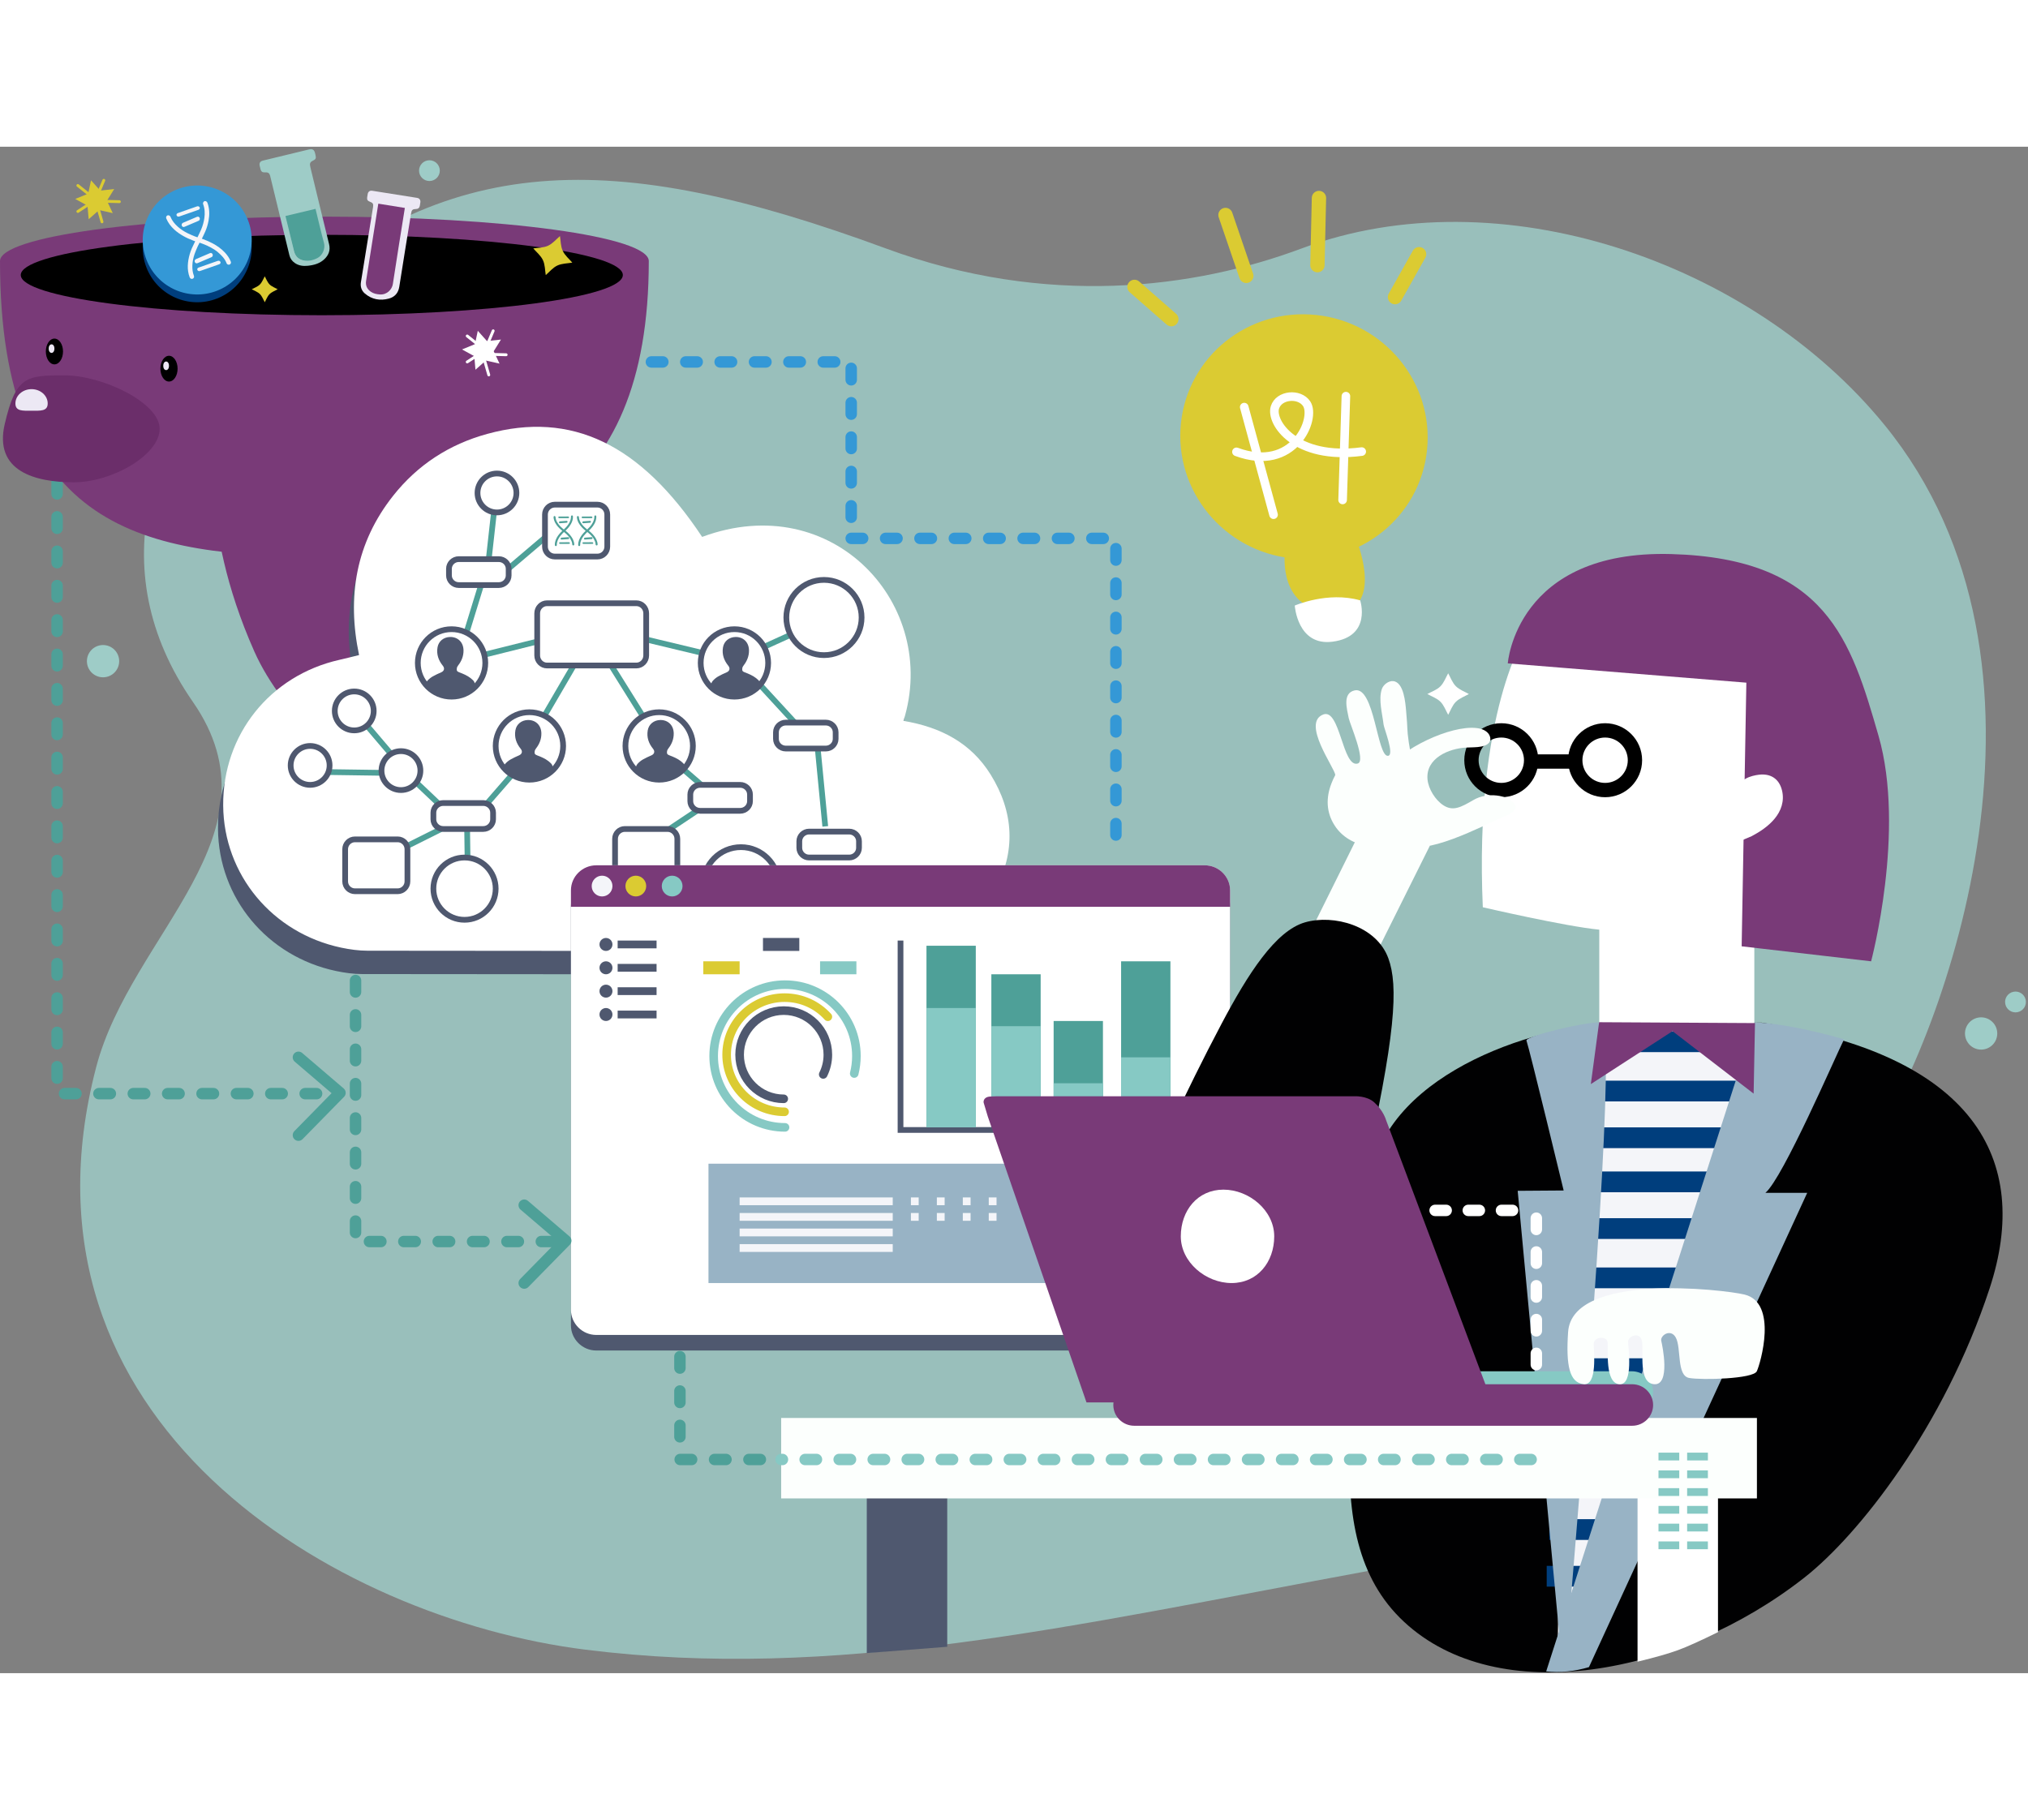 <?xml version="1.0" encoding="UTF-8"?>
<svg width="1708px" height="1533px" viewBox="0 0 708 533" version="1.1" xmlns="http://www.w3.org/2000/svg" xmlns:xlink="http://www.w3.org/1999/xlink">
    <rect x="0" y="0" width="708" height="533" fill="#808080" stroke="none"/>
    <!-- Generator: Sketch 51.2 (57519) - http://www.bohemiancoding.com/sketch -->
    <title>kv</title>
    <desc>Created with Sketch.</desc>
    <defs></defs>
    <g id="Welcome" stroke="none" stroke-width="1" fill="none" fill-rule="evenodd">
        <g id="Desktop-1.1-about" transform="translate(-686, -103)">
            <g id="kv" transform="translate(686, 103)">
                <g>
                    <path d="M657.947,97.199 C611.252,39.872 523.186,9.834 454.432,35.518 C416.992,49.505 365.547,56.256 309.258,35.518 C213.229,0.14 155.585,1.227 94.238,57.308 C50.602,97.199 35.336,147.733 67.33,193.836 C99.324,239.94 45.77,274.819 33.588,321.35 C1.13,445.329 116.913,513.821 204.283,524.783 C291.652,535.746 372.373,516.718 477.343,497.37 C582.313,478.021 603.137,423.74 651.747,351.205 C679.482,309.819 726.13,180.906 657.947,97.199 Z" id="Path-2" fill="#9ECCC7" fill-rule="nonzero" opacity="0.826"></path>
                    <path d="M692.81,315.144 C689.768,315.794 686.775,313.853 686.125,310.811 C685.475,307.768 687.417,304.775 690.46,304.125 C693.503,303.476 696.495,305.417 697.145,308.46 C697.793,311.503 695.853,314.496 692.81,315.144 Z" id="Fill-231" fill="#9ECCC7"></path>
                    <path d="M704.393,302.189 C702.431,302.608 700.5,301.355 700.081,299.393 C699.662,297.43 700.914,295.5 702.877,295.081 C704.84,294.662 706.77,295.914 707.189,297.877 C707.607,299.84 706.356,301.77 704.393,302.189 Z" id="Fill-231" fill="#9ECCC7"></path>
                    <path d="M110.532,328.643 C111.637,328.643 112.532,329.539 112.532,330.643 C112.532,331.748 111.637,332.643 110.532,332.643 L106.532,332.643 C105.428,332.643 104.532,331.748 104.532,330.643 C104.532,329.539 105.428,328.643 106.532,328.643 L110.532,328.643 Z M98.532,328.643 C99.637,328.643 100.532,329.539 100.532,330.643 C100.532,331.748 99.637,332.643 98.532,332.643 L94.532,332.643 C93.428,332.643 92.532,331.748 92.532,330.643 C92.532,329.539 93.428,328.643 94.532,328.643 L98.532,328.643 Z M86.532,328.643 C87.637,328.643 88.532,329.539 88.532,330.643 C88.532,331.748 87.637,332.643 86.532,332.643 L82.532,332.643 C81.428,332.643 80.532,331.748 80.532,330.643 C80.532,329.539 81.428,328.643 82.532,328.643 L86.532,328.643 Z M74.532,328.643 C75.637,328.643 76.532,329.539 76.532,330.643 C76.532,331.748 75.637,332.643 74.532,332.643 L70.532,332.643 C69.428,332.643 68.532,331.748 68.532,330.643 C68.532,329.539 69.428,328.643 70.532,328.643 L74.532,328.643 Z M62.532,328.643 C63.637,328.643 64.532,329.539 64.532,330.643 C64.532,331.748 63.637,332.643 62.532,332.643 L58.532,332.643 C57.428,332.643 56.532,331.748 56.532,330.643 C56.532,329.539 57.428,328.643 58.532,328.643 L62.532,328.643 Z M50.532,328.643 C51.637,328.643 52.532,329.539 52.532,330.643 C52.532,331.748 51.637,332.643 50.532,332.643 L46.532,332.643 C45.428,332.643 44.532,331.748 44.532,330.643 C44.532,329.539 45.428,328.643 46.532,328.643 L50.532,328.643 Z M38.532,328.643 C39.637,328.643 40.532,329.539 40.532,330.643 C40.532,331.748 39.637,332.643 38.532,332.643 L34.532,332.643 C33.428,332.643 32.532,331.748 32.532,330.643 C32.532,329.539 33.428,328.643 34.532,328.643 L38.532,328.643 Z M26.532,328.643 C27.637,328.643 28.532,329.539 28.532,330.643 C28.532,331.748 27.637,332.643 26.532,332.643 L22.532,332.643 C21.428,332.643 20.532,331.748 20.532,330.643 C20.532,329.539 21.428,328.643 22.532,328.643 L26.532,328.643 Z M21.932,325.243 C21.932,326.348 21.037,327.243 19.932,327.243 C18.827,327.243 17.932,326.348 17.932,325.243 L17.932,321.243 C17.932,320.139 18.827,319.243 19.932,319.243 C21.037,319.243 21.932,320.139 21.932,321.243 L21.932,325.243 Z M21.932,313.243 C21.932,314.348 21.037,315.243 19.932,315.243 C18.827,315.243 17.932,314.348 17.932,313.243 L17.932,309.243 C17.932,308.139 18.827,307.243 19.932,307.243 C21.037,307.243 21.932,308.139 21.932,309.243 L21.932,313.243 Z M21.932,301.243 C21.932,302.348 21.037,303.243 19.932,303.243 C18.827,303.243 17.932,302.348 17.932,301.243 L17.932,297.243 C17.932,296.139 18.827,295.243 19.932,295.243 C21.037,295.243 21.932,296.139 21.932,297.243 L21.932,301.243 Z M21.932,289.243 C21.932,290.348 21.037,291.243 19.932,291.243 C18.827,291.243 17.932,290.348 17.932,289.243 L17.932,285.243 C17.932,284.139 18.827,283.243 19.932,283.243 C21.037,283.243 21.932,284.139 21.932,285.243 L21.932,289.243 Z M21.932,277.243 C21.932,278.348 21.037,279.243 19.932,279.243 C18.827,279.243 17.932,278.348 17.932,277.243 L17.932,273.243 C17.932,272.139 18.827,271.243 19.932,271.243 C21.037,271.243 21.932,272.139 21.932,273.243 L21.932,277.243 Z M21.932,265.243 C21.932,266.348 21.037,267.243 19.932,267.243 C18.827,267.243 17.932,266.348 17.932,265.243 L17.932,261.243 C17.932,260.139 18.827,259.243 19.932,259.243 C21.037,259.243 21.932,260.139 21.932,261.243 L21.932,265.243 Z M21.932,253.243 C21.932,254.348 21.037,255.243 19.932,255.243 C18.827,255.243 17.932,254.348 17.932,253.243 L17.932,249.243 C17.932,248.139 18.827,247.243 19.932,247.243 C21.037,247.243 21.932,248.139 21.932,249.243 L21.932,253.243 Z M21.932,241.243 C21.932,242.348 21.037,243.243 19.932,243.243 C18.827,243.243 17.932,242.348 17.932,241.243 L17.932,237.243 C17.932,236.139 18.827,235.243 19.932,235.243 C21.037,235.243 21.932,236.139 21.932,237.243 L21.932,241.243 Z M21.932,229.243 C21.932,230.348 21.037,231.243 19.932,231.243 C18.827,231.243 17.932,230.348 17.932,229.243 L17.932,225.243 C17.932,224.139 18.827,223.243 19.932,223.243 C21.037,223.243 21.932,224.139 21.932,225.243 L21.932,229.243 Z M21.932,217.243 C21.932,218.348 21.037,219.243 19.932,219.243 C18.827,219.243 17.932,218.348 17.932,217.243 L17.932,213.243 C17.932,212.139 18.827,211.243 19.932,211.243 C21.037,211.243 21.932,212.139 21.932,213.243 L21.932,217.243 Z M21.932,205.243 C21.932,206.348 21.037,207.243 19.932,207.243 C18.827,207.243 17.932,206.348 17.932,205.243 L17.932,201.243 C17.932,200.139 18.827,199.243 19.932,199.243 C21.037,199.243 21.932,200.139 21.932,201.243 L21.932,205.243 Z M21.932,193.243 C21.932,194.348 21.037,195.243 19.932,195.243 C18.827,195.243 17.932,194.348 17.932,193.243 L17.932,189.243 C17.932,188.139 18.827,187.243 19.932,187.243 C21.037,187.243 21.932,188.139 21.932,189.243 L21.932,193.243 Z M21.932,181.243 C21.932,182.348 21.037,183.243 19.932,183.243 C18.827,183.243 17.932,182.348 17.932,181.243 L17.932,177.243 C17.932,176.139 18.827,175.243 19.932,175.243 C21.037,175.243 21.932,176.139 21.932,177.243 L21.932,181.243 Z M21.932,169.243 C21.932,170.348 21.037,171.243 19.932,171.243 C18.827,171.243 17.932,170.348 17.932,169.243 L17.932,165.243 C17.932,164.139 18.827,163.243 19.932,163.243 C21.037,163.243 21.932,164.139 21.932,165.243 L21.932,169.243 Z M21.932,157.243 C21.932,158.348 21.037,159.243 19.932,159.243 C18.827,159.243 17.932,158.348 17.932,157.243 L17.932,153.243 C17.932,152.139 18.827,151.243 19.932,151.243 C21.037,151.243 21.932,152.139 21.932,153.243 L21.932,157.243 Z M21.932,145.243 C21.932,146.348 21.037,147.243 19.932,147.243 C18.827,147.243 17.932,146.348 17.932,145.243 L17.932,141.243 C17.932,140.139 18.827,139.243 19.932,139.243 C21.037,139.243 21.932,140.139 21.932,141.243 L21.932,145.243 Z M21.932,133.243 C21.932,134.348 21.037,135.243 19.932,135.243 C18.827,135.243 17.932,134.348 17.932,133.243 L17.932,129.243 C17.932,128.139 18.827,127.243 19.932,127.243 C21.037,127.243 21.932,128.139 21.932,129.243 L21.932,133.243 Z M21.932,121.243 C21.932,122.348 21.037,123.243 19.932,123.243 C18.827,123.243 17.932,122.348 17.932,121.243 L17.932,117.243 C17.932,116.139 18.827,115.243 19.932,115.243 C21.037,115.243 21.932,116.139 21.932,117.243 L21.932,121.243 Z M21.932,109.243 C21.932,110.348 21.037,111.243 19.932,111.243 C18.827,111.243 17.932,110.348 17.932,109.243 L17.932,105.243 C17.932,104.139 18.827,103.243 19.932,103.243 C21.037,103.243 21.932,104.139 21.932,105.243 L21.932,109.243 Z M21.932,97.243 C21.932,98.348 21.037,99.243 19.932,99.243 C18.827,99.243 17.932,98.348 17.932,97.243 L17.932,93.243 C17.932,92.139 18.827,91.243 19.932,91.243 C21.037,91.243 21.932,92.139 21.932,93.243 L21.932,97.243 Z M21.932,85.243 C21.932,86.348 21.037,87.243 19.932,87.243 C18.827,87.243 17.932,86.348 17.932,85.243 L17.932,81.243 C17.932,80.139 18.827,79.243 19.932,79.243 C21.037,79.243 21.932,80.139 21.932,81.243 L21.932,85.243 Z" id="Stroke-1" fill="#4EA098" fill-rule="nonzero"></path>
                    <path d="M75.366,98.707 C75.366,98.707 68.653,130.969 88.792,176.249 C108.932,221.529 185.986,259.069 185.986,259.069 L212.911,227.137 C212.911,227.137 150.037,185.928 138.714,164.318 C127.392,142.709 130.748,104.242 130.748,104.242 L75.366,98.707 Z" id="Fill-2" fill="#793A78"></path>
                    <path d="M226.501,39.926 C226.501,125.355 175.797,143.101 113.251,143.101 C50.704,143.101 0,134.37 0,39.926 C0,31.36 50.704,24.414 113.251,24.414 C175.797,24.414 226.501,31.36 226.501,39.926" id="Fill-4" fill="#793A78"></path>
                    <path d="M26.666,125.221 C43.228,129.107 47.055,114.593 47.055,101.133 C47.055,87.673 37.451,71.145 28.382,71.145 C19.313,71.145 9.709,90.967 9.709,104.427 C9.709,117.886 10.103,121.335 26.666,125.221 Z" id="Oval" fill="#6B2E6A" fill-rule="nonzero" transform="translate(28.382, 98.504) rotate(-270) translate(-28.382, -98.504) "></path>
                    <path d="M12.248,94.057 C15.009,94.057 14.78,91.534 14.78,88.422 C14.78,85.31 15.009,82.787 12.248,82.787 C9.487,82.787 7.248,85.31 7.248,88.422 C7.248,91.534 9.487,94.057 12.248,94.057 Z" id="Oval" fill="#ECE8F4" fill-rule="nonzero" transform="translate(11.016, 88.422) rotate(-270) translate(-11.016, -88.422) "></path>
                    <ellipse id="Oval" fill="#000000" fill-rule="nonzero" cx="19" cy="71.5" rx="3" ry="4.5"></ellipse>
                    <ellipse id="Oval" fill="#000000" fill-rule="nonzero" cx="59" cy="77.5" rx="3" ry="4.5"></ellipse>
                    <ellipse id="Oval" fill="#ECE8F4" fill-rule="nonzero" cx="18" cy="70.5" rx="1" ry="1.5"></ellipse>
                    <ellipse id="Oval" fill="#ECE8F4" fill-rule="nonzero" cx="58" cy="76.5" rx="1" ry="1.5"></ellipse>
                    <path d="M217.441,44.8 C217.441,52.555 170.387,58.843 112.344,58.843 C54.301,58.843 7.248,52.555 7.248,44.8 C7.248,37.044 54.301,30.757 112.344,30.757 C170.387,30.757 217.441,37.044 217.441,44.8" id="Fill-7" fill="#000000"></path>
                    <path d="M200.227,37.992 C198.797,38.815 196.924,39.473 195.664,40.737 C194.423,41.983 193.801,43.843 193.01,45.253 C192.204,43.83 191.566,41.954 190.307,40.692 C189.062,39.443 187.191,38.814 185.73,37.989 C187.131,37.206 189.01,36.583 190.263,35.335 C191.534,34.071 192.187,32.19 193.009,30.757 C193.792,32.137 194.433,34.004 195.686,35.267 C196.929,36.521 198.789,37.166 200.227,37.992" id="Fill-1" fill="#DBCB32" transform="translate(192.978, 38.005) rotate(20) translate(-192.978, -38.005) "></path>
                    <path d="M96.942,49.775 C96.049,50.289 94.878,50.7 94.091,51.49 C93.315,52.269 92.926,53.432 92.432,54.313 C91.928,53.423 91.529,52.251 90.743,51.462 C89.964,50.682 88.795,50.288 87.882,49.773 C88.758,49.283 89.932,48.894 90.715,48.114 C91.509,47.324 91.917,46.149 92.431,45.253 C92.921,46.115 93.321,47.282 94.105,48.072 C94.881,48.855 96.044,49.259 96.942,49.775" id="Fill-1" fill="#DBCB32"></path>
                    <path d="M590.809,306.107 L562.625,305.84 C529.226,308.066 478.766,327.551 477.942,365.739 C476.59,428.486 457.368,484.456 490.114,515.019 C522.859,545.581 586.175,534.019 630,499.577 C648.875,484.743 678.638,447.106 694.593,398.662 C709.517,353.347 688.674,316.984 614.945,305.84 L590.809,306.107 Z" id="Fill-9" fill="#010102"></path>
                    <path d="M554.679,306.746 C554.679,317.3 549.688,367.011 547.195,417.339 C544.305,475.669 543.852,520.704 543.852,520.704 L600.249,364.848 L616.077,307.629 L554.679,306.746 Z" id="Fill-12" fill="#F4F5F9"></path>
                    <polygon id="Fill-15" fill="#003E7D" points="540.883 486.476 563.533 486.476 563.533 479.228 540.883 479.228"></polygon>
                    <polygon id="Fill-17" fill="#003E7D" points="539.977 502.784 559.909 502.784 559.909 495.536 539.977 495.536"></polygon>
                    <polygon id="Fill-18" fill="#003E7D" points="553.567 316.147 614.27 316.147 614.27 308.899 553.567 308.899"></polygon>
                    <polygon id="Fill-19" fill="#003E7D" points="551.755 333.361 612.458 333.361 612.458 326.113 551.755 326.113"></polygon>
                    <polygon id="Fill-20" fill="#003E7D" points="549.943 349.669 601.586 349.669 601.586 342.421 549.943 342.421"></polygon>
                    <polygon id="Fill-21" fill="#003E7D" points="548.131 365.071 599.773 365.071 599.773 357.823 548.131 357.823"></polygon>
                    <polygon id="Fill-22" fill="#003E7D" points="544.507 381.379 605.21 381.379 605.21 374.131 544.507 374.131"></polygon>
                    <polygon id="Fill-23" fill="#003E7D" points="541.789 398.593 602.492 398.593 602.492 391.345 541.789 391.345"></polygon>
                    <polygon id="Fill-24" fill="#003E7D" points="540.883 414.901 592.525 414.901 592.525 407.653 540.883 407.653"></polygon>
                    <polygon id="Fill-25" fill="#003E7D" points="538.165 430.304 589.807 430.304 589.807 423.055 538.165 423.055"></polygon>
                    <path d="M192.978,380.285 C194.083,380.285 194.978,381.181 194.978,382.285 C194.978,383.39 194.083,384.285 192.978,384.285 L188.978,384.285 C187.874,384.285 186.978,383.39 186.978,382.285 C186.978,381.181 187.874,380.285 188.978,380.285 L192.978,380.285 Z M180.978,380.285 C182.083,380.285 182.978,381.181 182.978,382.285 C182.978,383.39 182.083,384.285 180.978,384.285 L176.978,384.285 C175.874,384.285 174.978,383.39 174.978,382.285 C174.978,381.181 175.874,380.285 176.978,380.285 L180.978,380.285 Z M168.978,380.285 C170.083,380.285 170.978,381.181 170.978,382.285 C170.978,383.39 170.083,384.285 168.978,384.285 L164.978,384.285 C163.874,384.285 162.978,383.39 162.978,382.285 C162.978,381.181 163.874,380.285 164.978,380.285 L168.978,380.285 Z M156.978,380.285 C158.083,380.285 158.978,381.181 158.978,382.285 C158.978,383.39 158.083,384.285 156.978,384.285 L152.978,384.285 C151.874,384.285 150.978,383.39 150.978,382.285 C150.978,381.181 151.874,380.285 152.978,380.285 L156.978,380.285 Z M144.978,380.285 C146.083,380.285 146.978,381.181 146.978,382.285 C146.978,383.39 146.083,384.285 144.978,384.285 L140.978,384.285 C139.874,384.285 138.978,383.39 138.978,382.285 C138.978,381.181 139.874,380.285 140.978,380.285 L144.978,380.285 Z M132.978,380.285 C134.083,380.285 134.978,381.181 134.978,382.285 C134.978,383.39 134.083,384.285 132.978,384.285 L128.978,384.285 C127.874,384.285 126.978,383.39 126.978,382.285 C126.978,381.181 127.874,380.285 128.978,380.285 L132.978,380.285 Z M126.122,379.142 C126.122,380.246 125.227,381.142 124.122,381.142 C123.018,381.142 122.122,380.246 122.122,379.142 L122.122,375.142 C122.122,374.037 123.018,373.142 124.122,373.142 C125.227,373.142 126.122,374.037 126.122,375.142 L126.122,379.142 Z M126.122,367.142 C126.122,368.246 125.227,369.142 124.122,369.142 C123.018,369.142 122.122,368.246 122.122,367.142 L122.122,363.142 C122.122,362.037 123.018,361.142 124.122,361.142 C125.227,361.142 126.122,362.037 126.122,363.142 L126.122,367.142 Z M126.122,355.142 C126.122,356.246 125.227,357.142 124.122,357.142 C123.018,357.142 122.122,356.246 122.122,355.142 L122.122,351.142 C122.122,350.037 123.018,349.142 124.122,349.142 C125.227,349.142 126.122,350.037 126.122,351.142 L126.122,355.142 Z M126.122,343.142 C126.122,344.246 125.227,345.142 124.122,345.142 C123.018,345.142 122.122,344.246 122.122,343.142 L122.122,339.142 C122.122,338.037 123.018,337.142 124.122,337.142 C125.227,337.142 126.122,338.037 126.122,339.142 L126.122,343.142 Z M126.122,331.142 C126.122,332.246 125.227,333.142 124.122,333.142 C123.018,333.142 122.122,332.246 122.122,331.142 L122.122,327.142 C122.122,326.037 123.018,325.142 124.122,325.142 C125.227,325.142 126.122,326.037 126.122,327.142 L126.122,331.142 Z M126.122,319.142 C126.122,320.246 125.227,321.142 124.122,321.142 C123.018,321.142 122.122,320.246 122.122,319.142 L122.122,315.142 C122.122,314.037 123.018,313.142 124.122,313.142 C125.227,313.142 126.122,314.037 126.122,315.142 L126.122,319.142 Z M126.122,307.142 C126.122,308.246 125.227,309.142 124.122,309.142 C123.018,309.142 122.122,308.246 122.122,307.142 L122.122,303.142 C122.122,302.037 123.018,301.142 124.122,301.142 C125.227,301.142 126.122,302.037 126.122,303.142 L126.122,307.142 Z M126.122,295.142 C126.122,296.246 125.227,297.142 124.122,297.142 C123.018,297.142 122.122,296.246 122.122,295.142 L122.122,291.142 C122.122,290.037 123.018,289.142 124.122,289.142 C125.227,289.142 126.122,290.037 126.122,291.142 L126.122,295.142 Z M126.122,283.142 C126.122,284.246 125.227,285.142 124.122,285.142 C123.018,285.142 122.122,284.246 122.122,283.142 L122.122,279.142 C122.122,278.037 123.018,277.142 124.122,277.142 C125.227,277.142 126.122,278.037 126.122,279.142 L126.122,283.142 Z M126.122,271.142 C126.122,272.246 125.227,273.142 124.122,273.142 C123.018,273.142 122.122,272.246 122.122,271.142 L122.122,267.142 C122.122,266.037 123.018,265.142 124.122,265.142 C125.227,265.142 126.122,266.037 126.122,267.142 L126.122,271.142 Z M126.122,259.142 C126.122,260.246 125.227,261.142 124.122,261.142 C123.018,261.142 122.122,260.246 122.122,259.142 L122.122,255.142 C122.122,254.037 123.018,253.142 124.122,253.142 C125.227,253.142 126.122,254.037 126.122,255.142 L126.122,259.142 Z M126.122,247.142 C126.122,248.246 125.227,249.142 124.122,249.142 C123.018,249.142 122.122,248.246 122.122,247.142 L122.122,243.142 C122.122,242.037 123.018,241.142 124.122,241.142 C125.227,241.142 126.122,242.037 126.122,243.142 L126.122,247.142 Z" id="Stroke-26" fill="#4EA098" fill-rule="nonzero"></path>
                    <path d="M344.009,227.35 C352.197,240.511 352.899,254.349 345.462,267.954 C338.048,281.518 326.153,288.839 310.584,288.878 C249.214,289.032 187.844,288.953 126.475,288.889 C123.415,288.886 120.305,288.454 117.305,287.82 C93.224,282.728 76.299,262.29 76.106,238.207 C75.908,213.516 92.422,192.801 116.657,187.329 C118.718,186.865 120.763,186.335 123.54,185.66 C119.286,165.335 122.386,146.502 135.474,129.987 C144.01,119.217 155.017,112.082 168.262,108.441 C197.685,100.352 221.78,111.915 243.312,144.398 C289.124,127.372 326.268,168.298 313.604,208.641 C326.662,210.824 337.182,216.378 344.009,227.35 Z" id="Fill-28" fill="#4F586F"></path>
                    <path d="M345.821,219.196 C354.009,232.357 354.711,246.195 347.274,259.8 C339.86,273.364 327.965,280.685 312.396,280.724 C251.026,280.878 189.656,280.799 128.287,280.735 C125.227,280.732 122.117,280.3 119.117,279.666 C95.036,274.574 78.111,254.136 77.918,230.053 C77.72,205.362 94.234,184.647 118.469,179.175 C120.53,178.711 122.575,178.181 125.352,177.506 C121.098,157.181 124.198,138.348 137.286,121.833 C145.822,111.063 156.829,103.928 170.074,100.287 C199.497,92.198 223.592,103.761 245.124,136.244 C290.936,119.218 328.08,160.144 315.416,200.487 C328.474,202.67 338.994,208.224 345.821,219.196 Z" id="Fill-28" fill="#FFFFFF"></path>
                    <polygon id="Stroke-29" fill="#4EA098" fill-rule="nonzero" points="191.124 198.871 189.397 197.863 202.081 176.119 203.808 177.127"></polygon>
                    <polygon id="Stroke-30" fill="#4EA098" fill-rule="nonzero" points="225.537 198.743 223.841 199.803 210.251 178.059 211.947 176.999"></polygon>
                    <polygon id="Stroke-31" fill="#4EA098" fill-rule="nonzero" points="163.835 237.981 162.326 236.669 180.446 215.831 181.955 217.143"></polygon>
                    <polygon id="Stroke-32" fill="#4EA098" fill-rule="nonzero" points="162.081 238.245 164.08 238.217 164.3 253.619 162.3 253.647"></polygon>
                    <polygon id="Stroke-33" fill="#4EA098" fill-rule="nonzero" points="139.972 246.373 139.077 244.585 157.197 235.525 158.092 237.313"></polygon>
                    <polygon id="Stroke-34" fill="#4EA098" fill-rule="nonzero" points="138.836 217.212 140.213 215.762 158.333 232.976 156.956 234.426"></polygon>
                    <polygon id="Stroke-35" fill="#4EA098" fill-rule="nonzero" points="250.712 226.603 249.402 228.115 235.812 216.337 237.122 214.825"></polygon>
                    <polygon id="Stroke-36" fill="#4EA098" fill-rule="nonzero" points="280.691 203.126 279.219 204.48 258.381 181.83 259.853 180.476"></polygon>
                    <polygon id="Stroke-37" fill="#4EA098" fill-rule="nonzero" points="284.395 209.335 286.386 209.143 289.104 237.229 287.113 237.421"></polygon>
                    <polygon id="Stroke-38" fill="#4EA098" fill-rule="nonzero" points="249.502 226.527 250.611 228.191 234.303 239.063 233.194 237.399"></polygon>
                    <polygon id="Stroke-39" fill="#4EA098" fill-rule="nonzero" points="110.518 219.299 110.547 217.299 138.633 217.702 138.604 219.702"></polygon>
                    <polygon id="Stroke-40" fill="#4EA098" fill-rule="nonzero" points="123.36 198.109 124.884 196.813 140.286 214.933 138.762 216.229"></polygon>
                    <polygon id="Stroke-41" fill="#4EA098" fill-rule="nonzero" points="266.778 175.721 265.951 173.901 275.917 169.37 276.744 171.191"></polygon>
                    <polygon id="Stroke-48" fill="#4EA098" fill-rule="nonzero" points="167.561 150.961 169.472 151.549 162.224 175.105 160.313 174.517"></polygon>
                    <path d="M173.046,122.263 L170.328,146.725" id="Stroke-49" stroke="#4EA098" stroke-width="2"></path>
                    <path d="M192.072,134.947 L173.952,150.349" id="Stroke-50" stroke="#4EA098" stroke-width="2"></path>
                    <path d="M168.516,177.529 L191.24,171.861" id="Stroke-55" stroke="#4EA098" stroke-width="2"></path>
                    <path d="M244.621,176.623 L221.971,171.187" id="Stroke-60" stroke="#4EA098" stroke-width="2"></path>
                    <path d="M196.602,209.239 C196.602,215.744 191.33,221.017 184.824,221.017 C178.319,221.017 173.046,215.744 173.046,209.239 C173.046,202.734 178.319,197.461 184.824,197.461 C191.33,197.461 196.602,202.734 196.602,209.239" id="Fill-42" fill="#FFFFFF"></path>
                    <path d="M196.602,209.239 C196.602,215.744 191.33,221.017 184.824,221.017 C178.319,221.017 173.046,215.744 173.046,209.239 C173.046,202.734 178.319,197.461 184.824,197.461 C191.33,197.461 196.602,202.734 196.602,209.239 Z" id="Stroke-43" stroke="#4F586F" stroke-width="2"></path>
                    <path d="M184.413,220.907 C182.393,220.938 180.376,220.114 178.412,219.566 C177.942,219.434 177.471,219.264 177.04,219.037 C175.663,218.31 175.331,216.615 176.387,215.461 C176.912,214.887 177.541,214.37 178.213,213.977 C179.172,213.416 180.202,212.967 181.222,212.516 C182.269,212.052 182.504,211.118 181.775,210.221 C180.251,208.341 179.512,206.223 179.927,203.8 C180.296,201.637 182.066,200.24 184.275,200.181 C186.871,200.111 188.969,201.892 189.001,204.87 C189.023,206.837 188.339,208.547 187.145,210.09 C186.927,210.371 186.726,210.72 186.672,211.061 C186.53,211.939 186.732,212.23 187.562,212.542 C188.949,213.061 190.305,213.637 191.486,214.55 C191.733,214.742 191.953,214.967 192.19,215.17 C193.026,215.879 193.061,216.836 192.908,217.786 C192.853,218.132 192.516,218.485 192.221,218.733 C191.381,219.44 190.328,219.688 189.279,219.814 C187.667,220.008 186.041,220.885 184.422,221.017 C184.418,220.98 184.416,220.944 184.413,220.907" id="Fill-44" fill="#4F586F"></path>
                    <path d="M241.903,209.239 C241.903,215.744 236.63,221.017 230.125,221.017 C223.619,221.017 218.347,215.744 218.347,209.239 C218.347,202.734 223.619,197.461 230.125,197.461 C236.63,197.461 241.903,202.734 241.903,209.239" id="Fill-45" fill="#FFFFFF"></path>
                    <path d="M241.903,209.239 C241.903,215.744 236.63,221.017 230.125,221.017 C223.619,221.017 218.347,215.744 218.347,209.239 C218.347,202.734 223.619,197.461 230.125,197.461 C236.63,197.461 241.903,202.734 241.903,209.239 Z" id="Stroke-46" stroke="#4F586F" stroke-width="2"></path>
                    <path d="M230.619,220.907 C228.599,220.938 226.583,220.114 224.619,219.566 C224.148,219.434 223.677,219.264 223.247,219.037 C221.87,218.31 221.537,216.615 222.594,215.461 C223.118,214.887 223.748,214.37 224.419,213.977 C225.378,213.416 226.408,212.967 227.428,212.516 C228.476,212.052 228.71,211.118 227.982,210.221 C226.458,208.341 225.718,206.223 226.133,203.8 C226.502,201.637 228.272,200.24 230.481,200.181 C233.077,200.111 235.175,201.892 235.207,204.87 C235.229,206.837 234.545,208.547 233.351,210.09 C233.133,210.371 232.932,210.72 232.878,211.061 C232.736,211.939 232.939,212.23 233.769,212.542 C235.155,213.061 236.512,213.637 237.692,214.55 C237.939,214.742 238.159,214.967 238.397,215.17 C239.232,215.879 239.267,216.836 239.114,217.786 C239.059,218.132 238.722,218.485 238.427,218.733 C237.587,219.44 236.534,219.688 235.485,219.814 C233.873,220.008 232.247,220.885 230.628,221.017 C230.625,220.98 230.622,220.944 230.619,220.907" id="Fill-47" fill="#4F586F"></path>
                    <path d="M169.422,180.247 C169.422,186.751 164.15,192.025 157.644,192.025 C151.14,192.025 145.866,186.751 145.866,180.247 C145.866,173.742 151.14,168.469 157.644,168.469 C164.15,168.469 169.422,173.742 169.422,180.247" id="Fill-51" fill="#FFFFFF"></path>
                    <path d="M169.422,180.247 C169.422,186.751 164.15,192.025 157.644,192.025 C151.14,192.025 145.866,186.751 145.866,180.247 C145.866,173.742 151.14,168.469 157.644,168.469 C164.15,168.469 169.422,173.742 169.422,180.247 Z" id="Stroke-52" stroke="#4F586F" stroke-width="2"></path>
                    <path d="M151.232,190.574 C150.761,190.443 150.291,190.273 149.861,190.046 C148.484,189.318 148.151,187.622 149.207,186.47 C149.731,185.896 150.362,185.378 151.032,184.985 C151.992,184.424 153.021,183.976 154.042,183.524 C155.09,183.06 155.323,182.127 154.595,181.229 C153.072,179.35 152.332,177.231 152.746,174.807 C153.116,172.645 154.885,171.248 157.095,171.189 C159.691,171.119 161.789,172.9 161.821,175.878 C161.843,177.845 161.159,179.556 159.964,181.098 C159.746,181.38 159.546,181.728 159.491,182.07 C159.349,182.947 159.552,183.239 160.383,183.55 C161.769,184.07 163.125,184.645 164.305,185.559 C164.553,185.75 164.772,185.975 165.01,186.178 C165.846,186.887 165.88,187.845 165.728,188.794 C165.672,189.141 165.335,189.494 165.041,189.741 C164.201,190.449 163.147,190.696 162.098,190.822 C160.486,191.017 158.86,191.894 157.241,192.025 C157.238,191.989 157.236,191.952 157.232,191.916 C155.212,191.946 153.196,191.122 151.232,190.574 Z" id="Fill-53" fill="#4F586F"></path>
                    <path d="M268.177,180.247 C268.177,186.751 262.904,192.025 256.399,192.025 C249.893,192.025 244.621,186.751 244.621,180.247 C244.621,173.742 249.893,168.469 256.399,168.469 C262.904,168.469 268.177,173.742 268.177,180.247" id="Fill-57" fill="#FFFFFF"></path>
                    <path d="M268.177,180.247 C268.177,186.751 262.904,192.025 256.399,192.025 C249.893,192.025 244.621,186.751 244.621,180.247 C244.621,173.742 249.893,168.469 256.399,168.469 C262.904,168.469 268.177,173.742 268.177,180.247 Z" id="Stroke-58" stroke="#4F586F" stroke-width="2"></path>
                    <path d="M256.893,191.916 C254.872,191.946 252.856,191.122 250.892,190.574 C250.421,190.443 249.951,190.273 249.521,190.046 C248.144,189.318 247.811,187.622 248.867,186.47 C249.392,185.896 250.021,185.378 250.692,184.985 C251.652,184.424 252.682,183.976 253.702,183.524 C254.749,183.06 254.983,182.127 254.255,181.229 C252.731,179.35 251.992,177.231 252.406,174.807 C252.776,172.645 254.546,171.248 256.756,171.189 C259.351,171.119 261.45,172.9 261.481,175.878 C261.503,177.845 260.818,179.556 259.625,181.098 C259.407,181.38 259.206,181.728 259.151,182.07 C259.01,182.947 259.213,183.239 260.043,183.55 C261.43,184.07 262.786,184.645 263.966,185.559 C264.213,185.75 264.432,185.975 264.67,186.178 C265.506,186.887 265.54,187.845 265.388,188.794 C265.333,189.141 264.996,189.494 264.701,189.741 C263.861,190.449 262.808,190.696 261.759,190.822 C260.146,191.017 258.521,191.894 256.902,192.025 C256.899,191.989 256.895,191.952 256.893,191.916" id="Fill-59" fill="#4F586F"></path>
                    <path d="M168.713,238.231 L154.729,238.231 C152.845,238.231 151.302,236.713 151.302,234.857 L151.302,232.545 C151.302,230.689 152.845,229.171 154.729,229.171 L168.713,229.171 C170.598,229.171 172.14,230.689 172.14,232.545 L172.14,234.857 C172.14,236.713 170.598,238.231 168.713,238.231" id="Fill-61" fill="#FFFFFF"></path>
                    <path d="M168.713,238.231 L154.729,238.231 C152.845,238.231 151.302,236.713 151.302,234.857 L151.302,232.545 C151.302,230.689 152.845,229.171 154.729,229.171 L168.713,229.171 C170.598,229.171 172.14,230.689 172.14,232.545 L172.14,234.857 C172.14,236.713 170.598,238.231 168.713,238.231 Z" id="Stroke-62" stroke="#4F586F" stroke-width="2"></path>
                    <path d="M222.166,181.153 L190.971,181.153 C189.085,181.153 187.542,179.571 187.542,177.638 L187.542,162.924 C187.542,160.991 189.085,159.409 190.971,159.409 L222.166,159.409 C224.052,159.409 225.595,160.991 225.595,162.924 L225.595,177.638 C225.595,179.571 224.052,181.153 222.166,181.153" id="Fill-63" stroke="#4F586F" stroke-width="2" fill="#FFFFFF"></path>
                    <path d="M146.772,217.846 C146.772,221.599 143.73,224.641 139.977,224.641 C136.224,224.641 133.182,221.599 133.182,217.846 C133.182,214.093 136.224,211.051 139.977,211.051 C143.73,211.051 146.772,214.093 146.772,217.846" id="Fill-64" fill="#FFFFFF"></path>
                    <path d="M146.772,217.846 C146.772,221.599 143.73,224.641 139.977,224.641 C136.224,224.641 133.182,221.599 133.182,217.846 C133.182,214.093 136.224,211.051 139.977,211.051 C143.73,211.051 146.772,214.093 146.772,217.846 Z" id="Stroke-65" stroke="#4F586F" stroke-width="2"></path>
                    <path d="M138.821,259.975 L123.92,259.975 C122.038,259.975 120.498,258.427 120.498,256.536 L120.498,245.295 C120.498,243.403 122.038,241.855 123.92,241.855 L138.821,241.855 C140.703,241.855 142.242,243.403 142.242,245.295 L142.242,256.536 C142.242,258.427 140.703,259.975 138.821,259.975" id="Fill-66" fill="#FFFFFF"></path>
                    <path d="M138.821,259.975 L123.92,259.975 C122.038,259.975 120.498,258.427 120.498,256.536 L120.498,245.295 C120.498,243.403 122.038,241.855 123.92,241.855 L138.821,241.855 C140.703,241.855 142.242,243.403 142.242,245.295 L142.242,256.536 C142.242,258.427 140.703,259.975 138.821,259.975 Z" id="Stroke-67" stroke="#4F586F" stroke-width="2"></path>
                    <path d="M173.046,259.069 C173.046,265.074 168.178,269.941 162.174,269.941 C156.17,269.941 151.302,265.074 151.302,259.069 C151.302,253.065 156.17,248.197 162.174,248.197 C168.178,248.197 173.046,253.065 173.046,259.069" id="Fill-68" fill="#FFFFFF"></path>
                    <path d="M173.046,259.069 C173.046,265.074 168.178,269.941 162.174,269.941 C156.17,269.941 151.302,265.074 151.302,259.069 C151.302,253.065 156.17,248.197 162.174,248.197 C168.178,248.197 173.046,253.065 173.046,259.069 Z" id="Stroke-69" stroke="#4F586F" stroke-width="2"></path>
                    <path d="M130.464,197.008 C130.464,200.761 127.422,203.803 123.67,203.803 C119.916,203.803 116.874,200.761 116.874,197.008 C116.874,193.255 119.916,190.213 123.67,190.213 C127.422,190.213 130.464,193.255 130.464,197.008" id="Fill-70" fill="#FFFFFF"></path>
                    <path d="M130.464,197.008 C130.464,200.761 127.422,203.803 123.67,203.803 C119.916,203.803 116.874,200.761 116.874,197.008 C116.874,193.255 119.916,190.213 123.67,190.213 C127.422,190.213 130.464,193.255 130.464,197.008 Z" id="Stroke-71" stroke="#4F586F" stroke-width="2"></path>
                    <path d="M115.062,216.034 C115.062,219.787 112.02,222.829 108.267,222.829 C104.514,222.829 101.472,219.787 101.472,216.034 C101.472,212.281 104.514,209.239 108.267,209.239 C112.02,209.239 115.062,212.281 115.062,216.034" id="Fill-72" fill="#FFFFFF"></path>
                    <path d="M115.062,216.034 C115.062,219.787 112.02,222.829 108.267,222.829 C104.514,222.829 101.472,219.787 101.472,216.034 C101.472,212.281 104.514,209.239 108.267,209.239 C112.02,209.239 115.062,212.281 115.062,216.034 Z" id="Stroke-73" stroke="#4F586F" stroke-width="2"></path>
                    <path d="M233.045,256.351 L218.144,256.351 C216.263,256.351 214.723,254.803 214.723,252.911 L214.723,241.671 C214.723,239.779 216.263,238.231 218.144,238.231 L233.045,238.231 C234.927,238.231 236.467,239.779 236.467,241.671 L236.467,252.911 C236.467,254.803 234.927,256.351 233.045,256.351" id="Fill-74" fill="#FFFFFF"></path>
                    <path d="M233.045,256.351 L218.144,256.351 C216.263,256.351 214.723,254.803 214.723,252.911 L214.723,241.671 C214.723,239.779 216.263,238.231 218.144,238.231 L233.045,238.231 C234.927,238.231 236.467,239.779 236.467,241.671 L236.467,252.911 C236.467,254.803 234.927,256.351 233.045,256.351 Z" id="Stroke-75" stroke="#4F586F" stroke-width="2"></path>
                    <path d="M271.801,257.71 C271.801,264.966 265.919,270.847 258.664,270.847 C251.408,270.847 245.527,264.966 245.527,257.71 C245.527,250.455 251.408,244.573 258.664,244.573 C265.919,244.573 271.801,250.455 271.801,257.71" id="Fill-76" fill="#FFFFFF"></path>
                    <path d="M271.801,257.71 C271.801,264.966 265.919,270.847 258.664,270.847 C251.408,270.847 245.527,264.966 245.527,257.71 C245.527,250.455 251.408,244.573 258.664,244.573 C265.919,244.573 271.801,250.455 271.801,257.71 Z" id="Stroke-77" stroke="#4F586F" stroke-width="2"></path>
                    <path d="M288.306,210.145 L274.322,210.145 C272.437,210.145 270.895,208.627 270.895,206.771 L270.895,204.459 C270.895,202.603 272.437,201.085 274.322,201.085 L288.306,201.085 C290.19,201.085 291.733,202.603 291.733,204.459 L291.733,206.771 C291.733,208.627 290.19,210.145 288.306,210.145" id="Fill-78" fill="#FFFFFF"></path>
                    <path d="M288.306,210.145 L274.322,210.145 C272.437,210.145 270.895,208.627 270.895,206.771 L270.895,204.459 C270.895,202.603 272.437,201.085 274.322,201.085 L288.306,201.085 C290.19,201.085 291.733,202.603 291.733,204.459 L291.733,206.771 C291.733,208.627 290.19,210.145 288.306,210.145 Z" id="Stroke-79" stroke="#4F586F" stroke-width="2"></path>
                    <path d="M296.46,248.197 L282.476,248.197 C280.591,248.197 279.049,246.679 279.049,244.823 L279.049,242.511 C279.049,240.655 280.591,239.137 282.476,239.137 L296.46,239.137 C298.345,239.137 299.887,240.655 299.887,242.511 L299.887,244.823 C299.887,246.679 298.345,248.197 296.46,248.197" id="Fill-80" fill="#FFFFFF"></path>
                    <path d="M296.46,248.197 L282.476,248.197 C280.591,248.197 279.049,246.679 279.049,244.823 L279.049,242.511 C279.049,240.655 280.591,239.137 282.476,239.137 L296.46,239.137 C298.345,239.137 299.887,240.655 299.887,242.511 L299.887,244.823 C299.887,246.679 298.345,248.197 296.46,248.197 Z" id="Stroke-81" stroke="#4F586F" stroke-width="2"></path>
                    <path d="M258.408,231.889 L244.424,231.889 C242.539,231.889 240.997,230.371 240.997,228.515 L240.997,226.203 C240.997,224.348 242.539,222.829 244.424,222.829 L258.408,222.829 C260.292,222.829 261.835,224.348 261.835,226.203 L261.835,228.515 C261.835,230.371 260.292,231.889 258.408,231.889" id="Fill-82" fill="#FFFFFF"></path>
                    <path d="M258.408,231.889 L244.424,231.889 C242.539,231.889 240.997,230.371 240.997,228.515 L240.997,226.203 C240.997,224.348 242.539,222.829 244.424,222.829 L258.408,222.829 C260.292,222.829 261.835,224.348 261.835,226.203 L261.835,228.515 C261.835,230.371 260.292,231.889 258.408,231.889 Z" id="Stroke-83" stroke="#4F586F" stroke-width="2"></path>
                    <path d="M300.793,164.392 C300.793,171.647 294.91,177.529 287.655,177.529 C280.4,177.529 274.519,171.647 274.519,164.392 C274.519,157.136 280.4,151.255 287.655,151.255 C294.91,151.255 300.793,157.136 300.793,164.392" id="Fill-84" fill="#FFFFFF"></path>
                    <path d="M300.793,164.392 C300.793,171.647 294.91,177.529 287.655,177.529 C280.4,177.529 274.519,171.647 274.519,164.392 C274.519,157.136 280.4,151.255 287.655,151.255 C294.91,151.255 300.793,157.136 300.793,164.392 Z" id="Stroke-85" stroke="#4F586F" stroke-width="2"></path>
                    <path d="M174.15,153.067 L160.165,153.067 C158.28,153.067 156.738,151.549 156.738,149.693 L156.738,147.38 C156.738,145.526 158.28,144.007 160.165,144.007 L174.15,144.007 C176.033,144.007 177.576,145.526 177.576,147.38 L177.576,149.693 C177.576,151.549 176.033,153.067 174.15,153.067" id="Fill-86" fill="#FFFFFF"></path>
                    <path d="M174.15,153.067 L160.165,153.067 C158.28,153.067 156.738,151.549 156.738,149.693 L156.738,147.38 C156.738,145.526 158.28,144.007 160.165,144.007 L174.15,144.007 C176.033,144.007 177.576,145.526 177.576,147.38 L177.576,149.693 C177.576,151.549 176.033,153.067 174.15,153.067 Z" id="Stroke-87" stroke="#4F586F" stroke-width="2"></path>
                    <path d="M208.583,143.101 L193.682,143.101 C191.8,143.101 190.26,141.553 190.26,139.661 L190.26,128.42 C190.26,126.529 191.8,124.981 193.682,124.981 L208.583,124.981 C210.465,124.981 212.005,126.529 212.005,128.42 L212.005,139.661 C212.005,141.553 210.465,143.101 208.583,143.101" id="Fill-88" fill="#FFFFFF"></path>
                    <g id="Fill-214" transform="translate(196.775, 133.942) rotate(19) translate(-196.775, -133.942) translate(191.912, 128.055)" fill="#4EA098">
                        <path d="M5.975,2.26110193e-05 C6.2,-0.002 6.321,0.117 6.392,0.321 C6.547,0.759 6.628,1.209 6.649,1.672 C6.669,2.122 6.627,2.568 6.547,3.011 C6.44,3.595 6.27,4.161 6.035,4.706 C5.885,5.054 5.71,5.393 5.548,5.736 C5.538,5.755 5.531,5.776 5.518,5.805 C5.572,5.824 5.622,5.842 5.671,5.859 C6.196,6.048 6.707,6.267 7.197,6.532 C7.886,6.905 8.519,7.353 9.054,7.922 C9.442,8.334 9.759,8.795 9.968,9.322 C10.023,9.462 10.01,9.59 9.905,9.703 C9.806,9.808 9.684,9.833 9.548,9.792 C9.452,9.763 9.374,9.705 9.337,9.612 C9.193,9.243 8.992,8.906 8.73,8.611 C8.508,8.36 8.263,8.125 8.01,7.904 C7.688,7.622 7.322,7.394 6.947,7.187 C6.547,6.965 6.133,6.77 5.702,6.612 C5.526,6.546 5.349,6.481 5.161,6.411 C5.063,6.604 4.96,6.784 4.879,6.973 C4.711,7.36 4.538,7.745 4.399,8.142 C4.198,8.716 4.074,9.307 4.05,9.917 C4.028,10.468 4.09,11.007 4.29,11.527 C4.362,11.712 4.273,11.908 4.095,11.976 C3.912,12.046 3.716,11.959 3.641,11.767 C3.52,11.461 3.438,11.146 3.393,10.821 C3.311,10.238 3.337,9.659 3.436,9.081 C3.542,8.458 3.721,7.854 3.974,7.273 C4.122,6.936 4.29,6.607 4.448,6.274 C4.457,6.254 4.469,6.234 4.486,6.203 C4.387,6.166 4.295,6.134 4.204,6.1 C3.659,5.896 3.128,5.66 2.622,5.371 C2.138,5.094 1.683,4.78 1.273,4.405 C0.742,3.919 0.309,3.363 0.035,2.696 C-0.039,2.515 0.007,2.37 0.146,2.244 C0.193,2.225 0.241,2.207 0.288,2.189 C0.465,2.194 0.606,2.251 0.677,2.427 C0.922,3.034 1.328,3.528 1.815,3.959 C2.278,4.369 2.797,4.704 3.355,4.976 C3.697,5.142 4.05,5.287 4.402,5.435 C4.541,5.494 4.688,5.537 4.83,5.586 C4.848,5.558 4.862,5.54 4.871,5.52 C5.049,5.144 5.24,4.773 5.403,4.391 C5.645,3.824 5.81,3.234 5.897,2.623 C6.001,1.889 5.972,1.167 5.705,0.465 C5.682,0.404 5.679,0.323 5.7,0.262 C5.726,0.187 5.787,0.123 5.832,0.055 C5.88,0.037 5.927,0.018 5.975,2.26110193e-05"></path>
                        <path d="M6.715,10.262 C6.229,10.432 5.742,10.603 5.255,10.773 C5.103,10.826 4.972,10.8 4.878,10.704 C4.744,10.565 4.787,10.361 4.969,10.272 C4.991,10.261 5.015,10.252 5.039,10.244 C6.003,9.906 6.967,9.568 7.931,9.231 C8.109,9.169 8.255,9.202 8.345,9.322 C8.455,9.468 8.394,9.663 8.211,9.736 C8.099,9.78 7.983,9.817 7.869,9.857 C7.485,9.992 7.1,10.127 6.715,10.262" id="Fill-215"></path>
                        <path d="M6.308,8.717 C5.956,8.868 5.603,9.019 5.251,9.169 C5.06,9.249 4.885,9.171 4.82,8.981 C4.769,8.834 4.818,8.673 4.94,8.589 C4.971,8.568 5.004,8.549 5.039,8.534 C5.738,8.234 6.439,7.935 7.139,7.637 C7.259,7.586 7.376,7.579 7.483,7.673 C7.646,7.815 7.638,8.079 7.464,8.21 C7.429,8.236 7.389,8.255 7.35,8.272 C7.003,8.421 6.655,8.569 6.308,8.717" id="Fill-216"></path>
                        <path d="M3.516,1.862 C3.029,2.032 2.543,2.202 2.057,2.372 C1.906,2.425 1.779,2.402 1.685,2.311 C1.542,2.172 1.585,1.956 1.772,1.87 C1.795,1.859 1.819,1.851 1.843,1.842 C2.806,1.505 3.77,1.168 4.733,0.831 C4.857,0.787 4.977,0.783 5.085,0.864 C5.264,0.997 5.228,1.245 5.017,1.335 C4.988,1.347 4.957,1.358 4.926,1.368 C4.456,1.533 3.986,1.697 3.516,1.862" id="Fill-217"></path>
                        <path d="M3.911,3.512 C3.553,3.664 3.197,3.818 2.839,3.969 C2.649,4.049 2.482,3.971 2.418,3.778 C2.367,3.627 2.428,3.456 2.562,3.373 C2.582,3.361 2.603,3.35 2.623,3.342 C3.333,3.038 4.044,2.735 4.753,2.432 C4.856,2.389 4.957,2.384 5.055,2.451 C5.154,2.518 5.204,2.617 5.2,2.744 C5.194,2.873 5.139,2.974 5.03,3.03 C4.956,3.068 4.879,3.098 4.802,3.131 C4.505,3.258 4.208,3.385 3.911,3.512" id="Fill-218"></path>
                    </g>
                    <g id="Fill-214" transform="translate(204.929, 133.942) rotate(19) translate(-204.929, -133.942) translate(200.066, 128.055)" fill="#4EA098">
                        <path d="M5.975,2.26110193e-05 C6.2,-0.002 6.321,0.117 6.392,0.321 C6.547,0.759 6.628,1.209 6.649,1.672 C6.669,2.122 6.627,2.568 6.547,3.011 C6.44,3.595 6.27,4.161 6.035,4.706 C5.885,5.054 5.71,5.393 5.548,5.736 C5.538,5.755 5.531,5.776 5.518,5.805 C5.572,5.824 5.622,5.842 5.671,5.859 C6.196,6.048 6.707,6.267 7.197,6.532 C7.886,6.905 8.519,7.353 9.054,7.922 C9.442,8.334 9.759,8.795 9.968,9.322 C10.023,9.462 10.01,9.59 9.905,9.703 C9.806,9.808 9.684,9.833 9.548,9.792 C9.452,9.763 9.374,9.705 9.337,9.612 C9.193,9.243 8.992,8.906 8.73,8.611 C8.508,8.36 8.263,8.125 8.01,7.904 C7.688,7.622 7.322,7.394 6.947,7.187 C6.547,6.965 6.133,6.77 5.702,6.612 C5.526,6.546 5.349,6.481 5.161,6.411 C5.063,6.604 4.96,6.784 4.879,6.973 C4.711,7.36 4.538,7.745 4.399,8.142 C4.198,8.716 4.074,9.307 4.05,9.917 C4.028,10.468 4.09,11.007 4.29,11.527 C4.362,11.712 4.273,11.908 4.095,11.976 C3.912,12.046 3.716,11.959 3.641,11.767 C3.52,11.461 3.438,11.146 3.393,10.821 C3.311,10.238 3.337,9.659 3.436,9.081 C3.542,8.458 3.721,7.854 3.974,7.273 C4.122,6.936 4.29,6.607 4.448,6.274 C4.457,6.254 4.469,6.234 4.486,6.203 C4.387,6.166 4.295,6.134 4.204,6.1 C3.659,5.896 3.128,5.66 2.622,5.371 C2.138,5.094 1.683,4.78 1.273,4.405 C0.742,3.919 0.309,3.363 0.035,2.696 C-0.039,2.515 0.007,2.37 0.146,2.244 C0.193,2.225 0.241,2.207 0.288,2.189 C0.465,2.194 0.606,2.251 0.677,2.427 C0.922,3.034 1.328,3.528 1.815,3.959 C2.278,4.369 2.797,4.704 3.355,4.976 C3.697,5.142 4.05,5.287 4.402,5.435 C4.541,5.494 4.688,5.537 4.83,5.586 C4.848,5.558 4.862,5.54 4.871,5.52 C5.049,5.144 5.24,4.773 5.403,4.391 C5.645,3.824 5.81,3.234 5.897,2.623 C6.001,1.889 5.972,1.167 5.705,0.465 C5.682,0.404 5.679,0.323 5.7,0.262 C5.726,0.187 5.787,0.123 5.832,0.055 C5.88,0.037 5.927,0.018 5.975,2.26110193e-05"></path>
                        <path d="M6.715,10.262 C6.229,10.432 5.742,10.603 5.255,10.773 C5.103,10.826 4.972,10.8 4.878,10.704 C4.744,10.565 4.787,10.361 4.969,10.272 C4.991,10.261 5.015,10.252 5.039,10.244 C6.003,9.906 6.967,9.568 7.931,9.231 C8.109,9.169 8.255,9.202 8.345,9.322 C8.455,9.468 8.394,9.663 8.211,9.736 C8.099,9.78 7.983,9.817 7.869,9.857 C7.485,9.992 7.1,10.127 6.715,10.262" id="Fill-215"></path>
                        <path d="M6.308,8.717 C5.956,8.868 5.603,9.019 5.251,9.169 C5.06,9.249 4.885,9.171 4.82,8.981 C4.769,8.834 4.818,8.673 4.94,8.589 C4.971,8.568 5.004,8.549 5.039,8.534 C5.738,8.234 6.439,7.935 7.139,7.637 C7.259,7.586 7.376,7.579 7.483,7.673 C7.646,7.815 7.638,8.079 7.464,8.21 C7.429,8.236 7.389,8.255 7.35,8.272 C7.003,8.421 6.655,8.569 6.308,8.717" id="Fill-216"></path>
                        <path d="M3.516,1.862 C3.029,2.032 2.543,2.202 2.057,2.372 C1.906,2.425 1.779,2.402 1.685,2.311 C1.542,2.172 1.585,1.956 1.772,1.87 C1.795,1.859 1.819,1.851 1.843,1.842 C2.806,1.505 3.77,1.168 4.733,0.831 C4.857,0.787 4.977,0.783 5.085,0.864 C5.264,0.997 5.228,1.245 5.017,1.335 C4.988,1.347 4.957,1.358 4.926,1.368 C4.456,1.533 3.986,1.697 3.516,1.862" id="Fill-217"></path>
                        <path d="M3.911,3.512 C3.553,3.664 3.197,3.818 2.839,3.969 C2.649,4.049 2.482,3.971 2.418,3.778 C2.367,3.627 2.428,3.456 2.562,3.373 C2.582,3.361 2.603,3.35 2.623,3.342 C3.333,3.038 4.044,2.735 4.753,2.432 C4.856,2.389 4.957,2.384 5.055,2.451 C5.154,2.518 5.204,2.617 5.2,2.744 C5.194,2.873 5.139,2.974 5.03,3.03 C4.956,3.068 4.879,3.098 4.802,3.131 C4.505,3.258 4.208,3.385 3.911,3.512" id="Fill-218"></path>
                    </g>
                    <path d="M208.583,143.101 L193.682,143.101 C191.8,143.101 190.26,141.553 190.26,139.661 L190.26,128.42 C190.26,126.529 191.8,124.981 193.682,124.981 L208.583,124.981 C210.465,124.981 212.005,126.529 212.005,128.42 L212.005,139.661 C212.005,141.553 210.465,143.101 208.583,143.101 Z" id="Stroke-89" stroke="#4F586F" stroke-width="2"></path>
                    <path d="M180.294,120.904 C180.294,124.657 177.252,127.699 173.499,127.699 C169.747,127.699 166.704,124.657 166.704,120.904 C166.704,117.151 169.747,114.109 173.499,114.109 C177.252,114.109 180.294,117.151 180.294,120.904" id="Fill-90" fill="#FFFFFF"></path>
                    <path d="M180.294,120.904 C180.294,124.657 177.252,127.699 173.499,127.699 C169.747,127.699 166.704,124.657 166.704,120.904 C166.704,117.151 169.747,114.109 173.499,114.109 C177.252,114.109 180.294,117.151 180.294,120.904 Z" id="Stroke-91" stroke="#4F586F" stroke-width="2"></path>
                    <path d="M612.468,305.838 L539.79,532.388 C542.196,532.645 544.671,532.645 547.215,532.388 C549.759,532.131 552.263,531.629 554.727,530.88 L630.92,365.281 L616.324,365.281 C622.468,360.138 640.953,317.281 643.792,311.667 C623.401,305.838 612.596,305.667 612.468,305.838 Z" id="Fill-111" fill="#98B3C5"></path>
                    <path d="M532.887,312.042 C534.048,315.405 545.895,364.459 545.895,364.459 L529.843,364.575 L545.245,528.961 L547.251,520.904 C559.366,377.441 563.264,305.71 558.944,305.71 C552.464,305.71 533.24,310.492 532.887,312.042 Z" id="Fill-112" fill="#98B3C5"></path>
                    <path d="M208.176,420.337 C203.306,420.337 199.32,416.376 199.32,411.535 L199.32,265.154 C199.32,260.312 203.306,256.351 208.176,256.351 L420.589,256.351 C425.46,256.351 429.445,260.312 429.445,265.154 L429.445,411.535 C429.445,416.376 425.46,420.337 420.589,420.337 L208.176,420.337 Z" id="Fill-113" fill="#4F586F"></path>
                    <path d="M208.176,414.901 C203.306,414.901 199.32,410.94 199.32,406.099 L199.32,259.718 C199.32,254.876 203.306,250.915 208.176,250.915 L420.589,250.915 C425.46,250.915 429.445,254.876 429.445,259.718 L429.445,406.099 C429.445,410.94 425.46,414.901 420.589,414.901 L208.176,414.901 Z" id="Fill-113" fill="#FFFFFF"></path>
                    <path d="M199.32,265.411 L199.32,259.654 C199.32,254.848 203.306,250.915 208.176,250.915 L420.589,250.915 C425.46,250.915 429.445,254.848 429.445,259.654 L429.445,265.411" id="Fill-114" fill="#793A78"></path>
                    <path d="M213.817,258.163 C213.817,260.165 212.194,261.787 210.193,261.787 C208.191,261.787 206.569,260.165 206.569,258.163 C206.569,256.162 208.191,254.539 210.193,254.539 C212.194,254.539 213.817,256.162 213.817,258.163" id="Fill-115" fill="#F4F5F9"></path>
                    <path d="M225.595,258.163 C225.595,260.165 223.972,261.787 221.971,261.787 C219.969,261.787 218.347,260.165 218.347,258.163 C218.347,256.162 219.969,254.539 221.971,254.539 C223.972,254.539 225.595,256.162 225.595,258.163" id="Fill-116" fill="#DBCB32"></path>
                    <path d="M238.279,258.163 C238.279,260.165 236.655,261.787 234.654,261.787 C232.653,261.787 231.031,260.165 231.031,258.163 C231.031,256.162 232.653,254.539 234.654,254.539 C236.655,254.539 238.279,256.162 238.279,258.163" id="Fill-117" fill="#86C9C4"></path>
                    <polyline id="Stroke-118" stroke="#4F586F" stroke-width="2" points="314.383 277.189 314.383 343.327 416.761 343.327"></polyline>
                    <polygon id="Fill-119" fill="#4EA098" points="323.443 342.421 340.657 342.421 340.657 279.001 323.443 279.001"></polygon>
                    <polygon id="Fill-120" fill="#86C9C4" points="323.443 342.421 340.657 342.421 340.657 300.745 323.443 300.745"></polygon>
                    <polygon id="Fill-120" fill="#98B3C5" points="247.339 396.781 406.795 396.781 406.795 355.105 247.339 355.105"></polygon>
                    <polygon id="Fill-121" fill="#4EA098" points="346.093 342.421 363.307 342.421 363.307 288.967 346.093 288.967"></polygon>
                    <polygon id="Fill-122" fill="#86C9C4" points="346.093 341.515 363.307 341.515 363.307 307.087 346.093 307.087"></polygon>
                    <polygon id="Fill-123" fill="#4EA098" points="367.837 342.421 385.051 342.421 385.051 305.275 367.837 305.275"></polygon>
                    <polygon id="Fill-124" fill="#86C9C4" points="367.837 343.327 385.051 343.327 385.051 327.019 367.837 327.019"></polygon>
                    <polygon id="Fill-125" fill="#4EA098" points="391.393 342.421 408.607 342.421 408.607 284.437 391.393 284.437"></polygon>
                    <polygon id="Fill-126" fill="#86C9C4" points="391.393 342.421 408.607 342.421 408.607 317.959 391.393 317.959"></polygon>
                    <path d="M532.712,170.281 C532.712,170.281 514.657,197.361 517.666,265.561 C517.666,265.561 546.405,272.242 558.328,273.389 L558.328,307.087 L612.458,307.087 L612.458,170.281 L532.712,170.281 Z" id="Fill-127" fill="#FFFFFF"></path>
                    <path d="M532.041,214.222 C532.041,209.849 528.496,206.303 524.122,206.303 C519.748,206.303 516.203,209.848 516.203,214.222 C516.203,218.596 519.748,222.141 524.122,222.141 C528.496,222.141 532.041,218.595 532.041,214.222 Z M537.041,214.222 C537.041,221.357 531.257,227.141 524.122,227.141 C516.987,227.141 511.203,221.357 511.203,214.222 C511.203,207.087 516.987,201.303 524.122,201.303 C531.257,201.303 537.041,207.087 537.041,214.222 Z" id="Stroke-128" fill="#000000" fill-rule="nonzero"></path>
                    <path d="M568.281,214.222 C568.281,209.849 564.736,206.303 560.362,206.303 C555.989,206.303 552.443,209.849 552.443,214.222 C552.443,218.595 555.989,222.141 560.362,222.141 C564.736,222.141 568.281,218.595 568.281,214.222 Z M573.281,214.222 C573.281,221.357 567.497,227.141 560.362,227.141 C553.228,227.141 547.443,221.357 547.443,214.222 C547.443,207.087 553.228,201.303 560.362,201.303 C567.497,201.303 573.281,207.087 573.281,214.222 Z" id="Stroke-129" fill="#000000" fill-rule="nonzero"></path>
                    <polygon id="Stroke-130" fill="#000000" fill-rule="nonzero" points="549.943 212.175 549.943 217.175 536.353 217.175 536.353 212.175"></polygon>
                    <path d="M526.387,180.406 C526.387,180.406 529.223,140.739 583.428,142.236 C637.635,143.732 646.225,172.453 655.805,205.656 C665.384,238.86 653.228,284.437 653.228,284.437 L608.034,279.198 L609.674,187.142 L526.387,180.406 Z" id="Fill-131" fill="#793A78"></path>
                    <path d="M607.022,224.25 C607.022,220.842 611.396,219.602 614.09,219.279 C618.067,218.802 621.103,220.631 622.114,224.732 C623.03,228.448 621.848,231.93 619.423,234.787 C617.284,237.307 614.436,239.206 611.536,240.738 C611.222,240.904 607.022,242.583 607.022,242.761 L607.022,224.25 Z" id="Fill-132" fill="#FFFFFF"></path>
                    <polygon id="Fill-133" fill="#4F586F" points="302.605 525.99 330.691 523.785 330.691 446.612 302.605 446.612"></polygon>
                    <path d="M571.687,528.99 C577.892,527.482 582.573,526.149 585.73,524.989 C588.888,523.829 593.569,521.725 599.773,518.674 L599.773,446.612 L571.687,446.612 L571.687,528.99 Z" id="Fill-134" fill="#FFFFFF"></path>
                    <polygon id="Fill-135" fill="#FCFFFD" points="272.707 471.98 613.364 471.98 613.364 443.894 272.707 443.894"></polygon>
                    <g id="Group-34" transform="translate(579, 456)" fill="#86C9C4">
                        <polygon id="Fill-172" points="10 15.118 17.248 15.118 17.248 12.4 10 12.4"></polygon>
                        <polygon id="Fill-174" points="10 8.918 17.248 8.918 17.248 6.2 10 6.2"></polygon>
                        <polygon id="Fill-176" points="10 33.718 17.248 33.718 17.248 31 10 31"></polygon>
                        <polygon id="Fill-178" points="10 27.518 17.248 27.518 17.248 24.8 10 24.8"></polygon>
                        <polygon id="Fill-180" points="10 2.718 17.248 2.718 17.248 0 10 0"></polygon>
                        <polygon id="Fill-182" points="10 21.318 17.248 21.318 17.248 18.6 10 18.6"></polygon>
                        <polygon id="Fill-172" points="0 15.118 7.248 15.118 7.248 12.4 0 12.4"></polygon>
                        <polygon id="Fill-174" points="0 8.918 7.248 8.918 7.248 6.2 0 6.2"></polygon>
                        <polygon id="Fill-176" points="0 33.718 7.248 33.718 7.248 31 0 31"></polygon>
                        <polygon id="Fill-178" points="0 27.518 7.248 27.518 7.248 24.8 0 24.8"></polygon>
                        <polygon id="Fill-180" points="0 2.718 7.248 2.718 7.248 0 0 0"></polygon>
                        <polygon id="Fill-182" points="0 21.318 7.248 21.318 7.248 18.6 0 18.6"></polygon>
                    </g>
                    <path d="M484.499,216.875 C491.826,208.433 509.227,201.173 516.898,203.258 C518.458,203.682 519.99,204.695 520.263,206.363 C520.58,208.311 518.788,209.128 517.123,209.448 C515.437,209.772 513.658,209.712 511.947,209.797 C505.774,210.107 497.745,213.519 498.354,220.818 C498.64,224.247 501.111,228.156 503.912,229.965 C507.253,232.122 509.981,230.693 514.364,228.128 C519.439,225.159 526.379,226.504 528.591,229.259 C530.774,231.976 525.381,233.796 524.075,234.343 C518.52,236.666 496.13,248.671 490.112,243.124 C484.095,237.577 480.704,221.247 484.499,216.875" id="Fill-136" fill="#FCFFFD"></path>
                    <path d="M490.889,196.965 C491.553,204.202 491.1,202.876 491.808,207.871 C492.779,214.718 495.826,225.454 494.217,232.313 C493.234,236.501 491.434,243.058 486.443,243.842 C480.987,244.699 482.96,244.82 477.508,244.112 C472.869,243.509 468.57,241.066 465.971,237.059 C462.998,232.473 462.858,227.426 464.793,222.398 C465.19,221.369 465.63,220.34 466.169,219.378 C465.922,216.809 454.278,201.2 461.963,198.252 C467.872,195.986 468.666,217.011 474.027,215.368 C476.953,214.471 471.238,201.505 470.848,199.497 C470.208,196.208 468.623,190.84 472.894,189.844 C479.891,188.21 480.738,213.24 484.605,212.688 C486.911,212.358 483.178,203.129 483.023,201.757 C482.6,198.022 481.163,193.028 482.423,189.357 C482.94,187.85 484.754,186.444 486.374,186.601 C490.13,186.966 490.641,194.264 490.889,196.965" id="Fill-137" fill="#FCFFFD"></path>
                    <polygon id="Fill-138" fill="#FCFFFD" points="475.291 238.231 453.001 283.144 476.819 288.967 499.207 244.029"></polygon>
                    <path d="M402.265,355.962 C402.265,355.962 413.453,330.806 426.49,306.187 C435.699,288.796 445.284,273.777 455.623,270.825 C465.569,267.985 480.522,271.937 484.695,283.399 C488.167,292.937 487.476,309.825 475.697,361.328 C449.76,474.724 402.265,355.962 402.265,355.962" id="Fill-139" fill="#010102"></path>
                    <path d="M501.019,373.413 C499.915,373.413 499.019,372.518 499.019,371.413 C499.019,370.309 499.915,369.413 501.019,369.413 L504.88,369.413 C505.985,369.413 506.88,370.309 506.88,371.413 C506.88,372.518 505.985,373.413 504.88,373.413 L501.019,373.413 Z M512.602,373.413 C511.498,373.413 510.602,372.518 510.602,371.413 C510.602,370.309 511.498,369.413 512.602,369.413 L516.463,369.413 C517.568,369.413 518.463,370.309 518.463,371.413 C518.463,372.518 517.568,373.413 516.463,373.413 L512.602,373.413 Z M524.185,373.413 C523.081,373.413 522.185,372.518 522.185,371.413 C522.185,370.309 523.081,369.413 524.185,369.413 L528.046,369.413 C529.151,369.413 530.046,370.309 530.046,371.413 C530.046,372.518 529.151,373.413 528.046,373.413 L524.185,373.413 Z" id="Stroke-141" fill="#FFFFFF" fill-rule="nonzero"></path>
                    <path d="M534.353,374.131 C534.353,373.027 535.249,372.131 536.353,372.131 C537.458,372.131 538.353,373.027 538.353,374.131 L538.353,378.064 C538.353,379.169 537.458,380.064 536.353,380.064 C535.249,380.064 534.353,379.169 534.353,378.064 L534.353,374.131 Z M534.353,385.93 C534.353,384.826 535.249,383.93 536.353,383.93 C537.458,383.93 538.353,384.826 538.353,385.93 L538.353,389.863 C538.353,390.968 537.458,391.863 536.353,391.863 C535.249,391.863 534.353,390.968 534.353,389.863 L534.353,385.93 Z M534.353,397.729 C534.353,396.625 535.249,395.729 536.353,395.729 C537.458,395.729 538.353,396.625 538.353,397.729 L538.353,401.662 C538.353,402.767 537.458,403.662 536.353,403.662 C535.249,403.662 534.353,402.767 534.353,401.662 L534.353,397.729 Z M534.353,409.528 C534.353,408.424 535.249,407.528 536.353,407.528 C537.458,407.528 538.353,408.424 538.353,409.528 L538.353,413.461 C538.353,414.566 537.458,415.461 536.353,415.461 C535.249,415.461 534.353,414.566 534.353,413.461 L534.353,409.528 Z M534.353,421.327 C534.353,420.223 535.249,419.327 536.353,419.327 C537.458,419.327 538.353,420.223 538.353,421.327 L538.353,425.26 C538.353,426.365 537.458,427.26 536.353,427.26 C535.249,427.26 534.353,426.365 534.353,425.26 L534.353,421.327 Z M534.353,433.126 C534.353,432.022 535.249,431.126 536.353,431.126 C537.458,431.126 538.353,432.022 538.353,433.126 L538.353,437.059 C538.353,438.164 537.458,439.059 536.353,439.059 C535.249,439.059 534.353,438.164 534.353,437.059 L534.353,433.126 Z" id="Stroke-143" fill="#FFFFFF" fill-rule="nonzero"></path>
                    <path d="M534.541,456.39 C535.646,456.39 536.541,457.285 536.541,458.39 C536.541,459.494 535.646,460.39 534.541,460.39 L530.581,460.39 C529.477,460.39 528.581,459.494 528.581,458.39 C528.581,457.285 529.477,456.39 530.581,456.39 L534.541,456.39 Z M522.66,456.39 C523.765,456.39 524.66,457.285 524.66,458.39 C524.66,459.494 523.765,460.39 522.66,460.39 L518.7,460.39 C517.596,460.39 516.7,459.494 516.7,458.39 C516.7,457.285 517.596,456.39 518.7,456.39 L522.66,456.39 Z M510.779,456.39 C511.884,456.39 512.779,457.285 512.779,458.39 C512.779,459.494 511.884,460.39 510.779,460.39 L506.819,460.39 C505.715,460.39 504.819,459.494 504.819,458.39 C504.819,457.285 505.715,456.39 506.819,456.39 L510.779,456.39 Z M498.898,456.39 C500.003,456.39 500.898,457.285 500.898,458.39 C500.898,459.494 500.003,460.39 498.898,460.39 L494.938,460.39 C493.834,460.39 492.938,459.494 492.938,458.39 C492.938,457.285 493.834,456.39 494.938,456.39 L498.898,456.39 Z M487.017,456.39 C488.122,456.39 489.017,457.285 489.017,458.39 C489.017,459.494 488.122,460.39 487.017,460.39 L483.057,460.39 C481.953,460.39 481.057,459.494 481.057,458.39 C481.057,457.285 481.953,456.39 483.057,456.39 L487.017,456.39 Z M475.136,456.39 C476.241,456.39 477.136,457.285 477.136,458.39 C477.136,459.494 476.241,460.39 475.136,460.39 L471.176,460.39 C470.072,460.39 469.176,459.494 469.176,458.39 C469.176,457.285 470.072,456.39 471.176,456.39 L475.136,456.39 Z M463.255,456.39 C464.36,456.39 465.255,457.285 465.255,458.39 C465.255,459.494 464.36,460.39 463.255,460.39 L459.295,460.39 C458.191,460.39 457.295,459.494 457.295,458.39 C457.295,457.285 458.191,456.39 459.295,456.39 L463.255,456.39 Z M451.374,456.39 C452.479,456.39 453.374,457.285 453.374,458.39 C453.374,459.494 452.479,460.39 451.374,460.39 L447.414,460.39 C446.31,460.39 445.414,459.494 445.414,458.39 C445.414,457.285 446.31,456.39 447.414,456.39 L451.374,456.39 Z M439.493,456.39 C440.598,456.39 441.493,457.285 441.493,458.39 C441.493,459.494 440.598,460.39 439.493,460.39 L435.533,460.39 C434.429,460.39 433.533,459.494 433.533,458.39 C433.533,457.285 434.429,456.39 435.533,456.39 L439.493,456.39 Z M427.612,456.39 C428.717,456.39 429.612,457.285 429.612,458.39 C429.612,459.494 428.717,460.39 427.612,460.39 L423.652,460.39 C422.548,460.39 421.652,459.494 421.652,458.39 C421.652,457.285 422.548,456.39 423.652,456.39 L427.612,456.39 Z M415.731,456.39 C416.836,456.39 417.731,457.285 417.731,458.39 C417.731,459.494 416.836,460.39 415.731,460.39 L411.771,460.39 C410.667,460.39 409.771,459.494 409.771,458.39 C409.771,457.285 410.667,456.39 411.771,456.39 L415.731,456.39 Z M403.85,456.39 C404.955,456.39 405.85,457.285 405.85,458.39 C405.85,459.494 404.955,460.39 403.85,460.39 L399.89,460.39 C398.786,460.39 397.89,459.494 397.89,458.39 C397.89,457.285 398.786,456.39 399.89,456.39 L403.85,456.39 Z M391.969,456.39 C393.074,456.39 393.969,457.285 393.969,458.39 C393.969,459.494 393.074,460.39 391.969,460.39 L388.009,460.39 C386.905,460.39 386.009,459.494 386.009,458.39 C386.009,457.285 386.905,456.39 388.009,456.39 L391.969,456.39 Z M380.088,456.39 C381.193,456.39 382.088,457.285 382.088,458.39 C382.088,459.494 381.193,460.39 380.088,460.39 L376.128,460.39 C375.024,460.39 374.128,459.494 374.128,458.39 C374.128,457.285 375.024,456.39 376.128,456.39 L380.088,456.39 Z M368.207,456.39 C369.312,456.39 370.207,457.285 370.207,458.39 C370.207,459.494 369.312,460.39 368.207,460.39 L364.247,460.39 C363.143,460.39 362.247,459.494 362.247,458.39 C362.247,457.285 363.143,456.39 364.247,456.39 L368.207,456.39 Z M356.326,456.39 C357.431,456.39 358.326,457.285 358.326,458.39 C358.326,459.494 357.431,460.39 356.326,460.39 L352.366,460.39 C351.262,460.39 350.366,459.494 350.366,458.39 C350.366,457.285 351.262,456.39 352.366,456.39 L356.326,456.39 Z M344.445,456.39 C345.55,456.39 346.445,457.285 346.445,458.39 C346.445,459.494 345.55,460.39 344.445,460.39 L340.485,460.39 C339.381,460.39 338.485,459.494 338.485,458.39 C338.485,457.285 339.381,456.39 340.485,456.39 L344.445,456.39 Z M332.564,456.39 C333.669,456.39 334.564,457.285 334.564,458.39 C334.564,459.494 333.669,460.39 332.564,460.39 L328.604,460.39 C327.5,460.39 326.604,459.494 326.604,458.39 C326.604,457.285 327.5,456.39 328.604,456.39 L332.564,456.39 Z M320.683,456.39 C321.788,456.39 322.683,457.285 322.683,458.39 C322.683,459.494 321.788,460.39 320.683,460.39 L316.723,460.39 C315.619,460.39 314.723,459.494 314.723,458.39 C314.723,457.285 315.619,456.39 316.723,456.39 L320.683,456.39 Z M308.802,456.39 C309.907,456.39 310.802,457.285 310.802,458.39 C310.802,459.494 309.907,460.39 308.802,460.39 L304.842,460.39 C303.738,460.39 302.842,459.494 302.842,458.39 C302.842,457.285 303.738,456.39 304.842,456.39 L308.802,456.39 Z M296.921,456.39 C298.026,456.39 298.921,457.285 298.921,458.39 C298.921,459.494 298.026,460.39 296.921,460.39 L292.961,460.39 C291.857,460.39 290.961,459.494 290.961,458.39 C290.961,457.285 291.857,456.39 292.961,456.39 L296.921,456.39 Z M285.04,456.39 C286.145,456.39 287.04,457.285 287.04,458.39 C287.04,459.494 286.145,460.39 285.04,460.39 L281.08,460.39 C279.976,460.39 279.08,459.494 279.08,458.39 C279.08,457.285 279.976,456.39 281.08,456.39 L285.04,456.39 Z M273.159,456.39 C274.264,456.39 275.159,457.285 275.159,458.39 C275.159,459.494 274.264,460.39 273.159,460.39 L272.707,460.39 C271.602,460.39 270.707,459.494 270.707,458.39 C270.707,457.285 271.602,456.39 272.707,456.39 L273.159,456.39 Z" id="Stroke-145" fill="#86C9C4" fill-rule="nonzero"></path>
                    <path d="M265.459,456.39 C266.563,456.39 267.459,457.285 267.459,458.39 C267.459,459.494 266.563,460.39 265.459,460.39 L261.459,460.39 C260.354,460.39 259.459,459.494 259.459,458.39 C259.459,457.285 260.354,456.39 261.459,456.39 L265.459,456.39 Z M253.459,456.39 C254.563,456.39 255.459,457.285 255.459,458.39 C255.459,459.494 254.563,460.39 253.459,460.39 L249.459,460.39 C248.354,460.39 247.459,459.494 247.459,458.39 C247.459,457.285 248.354,456.39 249.459,456.39 L253.459,456.39 Z M241.459,456.39 C242.563,456.39 243.459,457.285 243.459,458.39 C243.459,459.494 242.563,460.39 241.459,460.39 L237.459,460.39 C236.354,460.39 235.459,459.494 235.459,458.39 C235.459,457.285 236.354,456.39 237.459,456.39 L241.459,456.39 Z M239.373,450.476 C239.373,451.58 238.477,452.476 237.373,452.476 C236.268,452.476 235.373,451.58 235.373,450.476 L235.373,446.476 C235.373,445.371 236.268,444.476 237.373,444.476 C238.477,444.476 239.373,445.371 239.373,446.476 L239.373,450.476 Z M239.373,438.476 C239.373,439.58 238.477,440.476 237.373,440.476 C236.268,440.476 235.373,439.58 235.373,438.476 L235.373,434.476 C235.373,433.371 236.268,432.476 237.373,432.476 C238.477,432.476 239.373,433.371 239.373,434.476 L239.373,438.476 Z M239.373,426.476 C239.373,427.58 238.477,428.476 237.373,428.476 C236.268,428.476 235.373,427.58 235.373,426.476 L235.373,422.476 C235.373,421.371 236.268,420.476 237.373,420.476 C238.477,420.476 239.373,421.371 239.373,422.476 L239.373,426.476 Z" id="Stroke-147" fill="#4EA098" fill-rule="nonzero"></path>
                    <g id="idea" transform="translate(443.62, 90.241) rotate(18) translate(-443.62, -90.241) translate(385.62, 16.241)">
                        <path d="M78.625,121.453 C78.625,121.453 82.504,142.123 101.542,135.845 C118.052,130.402 101.816,110.545 101.816,110.545 C101.816,110.545 79.22,102.802 78.625,121.453" id="Fill-157" fill="#DBCB32"></path>
                        <path d="M81.468,122.605 C58.117,127.524 35.148,112.825 30.164,89.777 C25.181,66.728 40.073,44.056 63.425,39.137 C86.776,34.22 109.747,48.918 114.73,71.966 C119.713,95.015 104.822,117.688 81.468,122.605 Z" id="Fill-158" fill="#DBCB32"></path>
                        <path d="M0,49.421 L15.725,56.161" id="Stroke-159" stroke="#DBCB32" stroke-width="5" stroke-linecap="round"></path>
                        <path d="M35.943,33.696 L22.464,15.725" id="Stroke-160" stroke="#DBCB32" stroke-width="5" stroke-linecap="round"></path>
                        <path d="M58.407,22.464 L51.668,0" id="Stroke-161" stroke="#DBCB32" stroke-width="5" stroke-linecap="round"></path>
                        <path d="M90.98,7.862 L87.611,24.711" id="Stroke-162" stroke="#DBCB32" stroke-width="5" stroke-linecap="round"></path>
                        <path d="M49.421,77.502 L70.762,110.075" id="Stroke-163" stroke="#FFFFFF" stroke-width="3" stroke-linecap="round"></path>
                        <path d="M81.995,62.9 L92.103,97.72" id="Stroke-164" stroke="#FFFFFF" stroke-width="3" stroke-linecap="round"></path>
                        <path d="M51.668,93.2 C73.111,94.071 74.611,73.462 69.779,69.648 C66.203,66.823 59.59,69.628 59.644,74.29 C59.707,79.81 72.152,89.649 93.227,79.598" id="Stroke-165" stroke="#FFFFFF" stroke-width="3" stroke-linecap="round"></path>
                        <path d="M87.611,137.958 C87.611,137.958 96.959,129.622 108.764,129.169 C108.764,129.169 116.658,139.922 104.014,145.897 C92.848,151.173 87.611,137.958 87.611,137.958" id="Fill-166" fill="#FFFFFF"></path>
                    </g>
                    <path d="M274.066,342.421 C260.306,342.421 249.151,331.266 249.151,317.506 C249.151,303.746 260.306,292.591 274.066,292.591 C287.825,292.591 298.981,303.746 298.981,317.506 C298.981,319.616 298.719,321.665 298.225,323.621" id="Stroke-185" stroke="#86C9C4" stroke-width="3" stroke-linecap="round"></path>
                    <path d="M273.911,336.985 C262.738,336.985 253.681,328.062 253.681,317.053 C253.681,306.045 262.738,297.121 273.911,297.121 C279.916,297.121 285.31,299.699 289.015,303.793" id="Stroke-186" stroke="#DBCB32" stroke-width="3" stroke-linecap="round"></path>
                    <path d="M273.613,332.455 C265.107,332.455 258.211,325.559 258.211,317.054 C258.211,308.547 265.107,301.651 273.613,301.651 C282.119,301.651 289.015,308.547 289.015,317.054 C289.015,319.525 288.433,321.86 287.398,323.931" id="Stroke-187" stroke="#4F586F" stroke-width="3" stroke-linecap="round"></path>
                    <path d="M569.679,442.082 L419.677,442.082 C415.582,442.082 412.231,438.82 412.231,434.834 C412.231,430.848 415.582,427.586 419.677,427.586 L569.679,427.586 C573.774,427.586 577.123,430.848 577.123,434.834 C577.123,438.82 573.774,442.082 569.679,442.082" id="Fill-188" fill="#86C9C4"></path>
                    <path d="M351.191,331.558 L472.766,331.558 C472.766,331.558 477.098,331.296 479.735,333.664 C482.984,336.58 483.876,339.838 483.876,339.838 L520.951,438.458 L379.306,438.458 L344.864,338.662 L343.429,333.881 C343.243,333.264 343.558,332.522 344.037,332.186 C344.912,331.571 345.36,331.558 351.191,331.558" id="Fill-189" fill="#793A78"></path>
                    <path d="M569.827,446.612 L395.972,446.612 C391.959,446.612 388.675,443.35 388.675,439.363 C388.675,435.378 391.959,432.116 395.972,432.116 L569.827,432.116 C573.84,432.116 577.123,435.378 577.123,439.363 C577.123,443.35 573.84,446.612 569.827,446.612" id="Fill-190" fill="#793A78"></path>
                    <path d="M444.847,380.474 C444.847,389.48 438.972,396.781 429.965,396.781 C420.958,396.781 412.231,389.48 412.231,380.474 C412.231,371.467 418.106,364.165 427.113,364.165 C436.12,364.165 444.847,371.467 444.847,380.474" id="Fill-191" fill="#FFFFFF"></path>
                    <polygon id="Fill-193" fill="#793A78" points="558.275 305.7 612.688 306.006 612.215 330.643 583.902 308.829 555.379 327.309"></polygon>
                    <path d="M547.446,413.87 C546.632,425.792 547.989,431.563 552.88,432.085 C557.77,432.607 556.387,420.546 556.387,418.005 C556.387,415.464 561.064,415.073 561.268,417.614 C561.471,420.155 560.251,431.734 565.335,432.102 C570.418,432.469 568.384,419.178 568.384,417.224 C568.384,415.269 572.656,413.51 573.265,417.224 C573.875,420.937 571.842,431.748 577.536,432.109 C583.229,432.469 580.39,418.662 579.976,417.028 C579.48,415.068 583.288,412.532 585.06,415.856 C587.03,419.551 585.262,429.146 589.737,429.928 C594.211,430.71 612.057,430.26 613.325,427.583 C614.578,424.938 620.777,403.688 609.055,400.805 C601.723,399.002 548.876,392.941 547.446,413.87" id="Fill-194" fill="#FCFFFD"></path>
                    <polygon id="Fill-196" fill="#4F586F" points="215.629 279.907 229.219 279.907 229.219 277.189 215.629 277.189"></polygon>
                    <path d="M213.817,278.548 C213.817,279.799 212.803,280.813 211.552,280.813 C210.301,280.813 209.287,279.799 209.287,278.548 C209.287,277.297 210.301,276.283 211.552,276.283 C212.803,276.283 213.817,277.297 213.817,278.548" id="Fill-197" fill="#4F586F"></path>
                    <polygon id="Fill-198" fill="#4F586F" points="215.629 288.061 229.219 288.061 229.219 285.343 215.629 285.343"></polygon>
                    <path d="M213.817,286.702 C213.817,287.953 212.803,288.967 211.552,288.967 C210.301,288.967 209.287,287.953 209.287,286.702 C209.287,285.452 210.301,284.437 211.552,284.437 C212.803,284.437 213.817,285.452 213.817,286.702" id="Fill-199" fill="#4F586F"></path>
                    <polygon id="Fill-200" fill="#4F586F" points="215.629 296.215 229.219 296.215 229.219 293.497 215.629 293.497"></polygon>
                    <path d="M213.817,294.856 C213.817,296.108 212.803,297.121 211.552,297.121 C210.301,297.121 209.287,296.108 209.287,294.856 C209.287,293.606 210.301,292.591 211.552,292.591 C212.803,292.591 213.817,293.606 213.817,294.856" id="Fill-201" fill="#4F586F"></path>
                    <polygon id="Fill-202" fill="#4F586F" points="215.629 304.369 229.219 304.369 229.219 301.651 215.629 301.651"></polygon>
                    <path d="M213.817,303.011 C213.817,304.261 212.803,305.275 211.552,305.275 C210.301,305.275 209.287,304.261 209.287,303.011 C209.287,301.759 210.301,300.745 211.552,300.745 C212.803,300.745 213.817,301.759 213.817,303.011" id="Fill-203" fill="#4F586F"></path>
                    <polygon id="Fill-204" fill="#86C9C4" points="286.297 288.967 298.981 288.967 298.981 284.437 286.297 284.437"></polygon>
                    <polygon id="Fill-205" fill="#4F586F" points="266.365 280.813 279.049 280.813 279.049 276.283 266.365 276.283"></polygon>
                    <polygon id="Fill-206" fill="#DBCB32" points="245.527 288.967 258.211 288.967 258.211 284.437 245.527 284.437"></polygon>
                    <polygon id="Fill-207" fill="#F4F5F9" points="318.007 369.601 320.725 369.601 320.725 366.883 318.007 366.883"></polygon>
                    <polygon id="Fill-208" fill="#F4F5F9" points="258.211 380.473 311.665 380.473 311.665 377.755 258.211 377.755"></polygon>
                    <polygon id="Fill-209" fill="#F4F5F9" points="258.211 369.601 311.665 369.601 311.665 366.883 258.211 366.883"></polygon>
                    <polygon id="Fill-210" fill="#F4F5F9" points="258.211 385.909 311.665 385.909 311.665 383.191 258.211 383.191"></polygon>
                    <polygon id="Fill-211" fill="#F4F5F9" points="318.007 375.037 320.725 375.037 320.725 372.319 318.007 372.319"></polygon>
                    <polygon id="Fill-207" fill="#F4F5F9" points="327.067 369.601 329.785 369.601 329.785 366.883 327.067 366.883"></polygon>
                    <polygon id="Fill-211" fill="#F4F5F9" points="327.067 375.037 329.785 375.037 329.785 372.319 327.067 372.319"></polygon>
                    <polygon id="Fill-207" fill="#F4F5F9" points="336.127 369.601 338.845 369.601 338.845 366.883 336.127 366.883"></polygon>
                    <polygon id="Fill-211" fill="#F4F5F9" points="336.127 375.037 338.845 375.037 338.845 372.319 336.127 372.319"></polygon>
                    <polygon id="Fill-207" fill="#F4F5F9" points="345.187 369.601 347.905 369.601 347.905 366.883 345.187 366.883"></polygon>
                    <polygon id="Fill-211" fill="#F4F5F9" points="345.187 375.037 347.905 375.037 347.905 372.319 345.187 372.319"></polygon>
                    <polygon id="Fill-212" fill="#F4F5F9" points="258.211 375.037 311.665 375.037 311.665 372.319 258.211 372.319"></polygon>
                    <g id="gene" transform="translate(49.83, 13.542)">
                        <path d="M36.741,14.817 C40.567,24.6 35.737,35.633 25.953,39.459 C16.17,43.285 5.136,38.455 1.311,28.671 C-2.514,18.888 2.315,7.855 12.099,4.029 C21.882,0.203 32.915,5.034 36.741,14.817" id="Fill-213" fill="#003E7D"></path>
                        <path d="M36.741,12.099 C40.567,21.882 35.737,32.915 25.953,36.741 C16.17,40.567 5.136,35.736 1.311,25.953 C-2.514,16.17 2.315,5.137 12.099,1.311 C21.882,-2.515 32.915,2.316 36.741,12.099" id="Fill-213" fill="#3498D6"></path>
                        <path d="M22.632,6.162 C22.983,7.156 23.167,8.174 23.214,9.223 C23.26,10.243 23.165,11.253 22.983,12.256 C22.742,13.578 22.356,14.86 21.823,16.095 C21.483,16.884 21.088,17.65 20.719,18.427 C20.697,18.471 20.681,18.518 20.653,18.585 C20.775,18.628 20.888,18.667 21,18.708 C22.188,19.136 23.346,19.63 24.455,20.23 C26.015,21.075 27.449,22.09 28.662,23.38 C29.539,24.313 30.258,25.357 30.731,26.549 C30.856,26.867 30.828,27.157 30.588,27.413 C30.365,27.652 30.089,27.709 29.78,27.615 C29.563,27.549 29.387,27.419 29.303,27.207 C28.975,26.373 28.52,25.608 27.928,24.939 C27.424,24.371 26.87,23.839 26.297,23.338 C25.567,22.699 24.739,22.184 23.89,21.713 C22.983,21.212 22.045,20.77 21.07,20.411 C20.669,20.264 20.269,20.115 19.843,19.958 C19.622,20.395 19.389,20.802 19.204,21.23 C18.825,22.106 18.431,22.979 18.117,23.878 C17.663,25.177 17.382,26.517 17.327,27.897 C17.278,29.147 17.418,30.368 17.872,31.545 C18.034,31.965 17.833,32.407 17.43,32.562 C17.015,32.72 16.571,32.523 16.4,32.087 C16.128,31.396 15.942,30.682 15.839,29.946 C15.653,28.625 15.713,27.314 15.936,26.005 C16.177,24.592 16.583,23.225 17.156,21.909 C17.49,21.145 17.87,20.4 18.229,19.646 C18.25,19.6 18.276,19.556 18.314,19.485 C18.091,19.403 17.883,19.33 17.677,19.253 C16.442,18.79 15.239,18.257 14.093,17.601 C12.997,16.974 11.965,16.262 11.037,15.412 C9.835,14.313 8.853,13.053 8.233,11.542 C8.067,11.133 8.169,10.805 8.484,10.518 C8.591,10.476 8.699,10.435 8.806,10.394 C9.207,10.405 9.527,10.535 9.688,10.933 C10.242,12.308 11.161,13.426 12.265,14.403 C13.314,15.333 14.49,16.09 15.754,16.706 C16.527,17.084 17.328,17.411 18.124,17.747 C18.439,17.881 18.771,17.976 19.095,18.089 C19.135,18.025 19.166,17.984 19.187,17.938 C19.591,17.087 20.022,16.247 20.392,15.381 C20.94,14.097 21.314,12.761 21.511,11.378 C21.745,9.715 21.681,8.08 21.077,6.488 C21.024,6.351 21.017,6.167 21.065,6.029 C21.123,5.86 21.261,5.716 21.364,5.56 C21.472,5.519 21.58,5.477 21.687,5.436 C22.198,5.432 22.47,5.7 22.632,6.162 Z" id="Fill-214" fill="#F4F5F9"></path>
                        <path d="M23.364,28.679 C22.262,29.065 21.16,29.452 20.056,29.837 C19.712,29.957 19.415,29.899 19.204,29.68 C18.9,29.366 18.997,28.903 19.409,28.701 C19.459,28.676 19.513,28.658 19.567,28.638 C21.751,27.873 23.934,27.108 26.118,26.344 C26.52,26.203 26.852,26.278 27.056,26.55 C27.305,26.882 27.167,27.322 26.751,27.488 C26.497,27.588 26.237,27.672 25.978,27.763 C25.107,28.068 24.236,28.373 23.364,28.679" id="Fill-215" fill="#F4F5F9"></path>
                        <path d="M21.535,26.087 C20.738,26.427 19.94,26.771 19.142,27.109 C18.71,27.291 18.313,27.115 18.165,26.683 C18.051,26.35 18.16,25.986 18.436,25.797 C18.508,25.748 18.583,25.705 18.661,25.672 C20.246,24.993 21.832,24.316 23.417,23.64 C23.689,23.524 23.954,23.509 24.198,23.722 C24.567,24.042 24.547,24.641 24.153,24.938 C24.075,24.996 23.985,25.039 23.897,25.077 C23.11,25.415 22.322,25.75 21.535,26.087" id="Fill-216" fill="#F4F5F9"></path>
                        <path d="M16.118,9.653 C15.016,10.039 13.915,10.424 12.812,10.809 C12.472,10.928 12.184,10.877 11.97,10.67 C11.647,10.355 11.744,9.867 12.169,9.67 C12.22,9.647 12.274,9.628 12.328,9.609 C14.51,8.846 16.692,8.082 18.874,7.318 C19.156,7.219 19.427,7.209 19.672,7.392 C20.077,7.693 19.996,8.257 19.518,8.459 C19.451,8.487 19.381,8.511 19.31,8.535 C18.246,8.908 17.183,9.281 16.118,9.653" id="Fill-217" fill="#F4F5F9"></path>
                        <path d="M17.012,13.39 C16.203,13.735 15.395,14.084 14.584,14.426 C14.154,14.607 13.775,14.43 13.63,13.992 C13.515,13.65 13.654,13.263 13.958,13.076 C14.002,13.049 14.049,13.025 14.096,13.005 C15.704,12.318 17.313,11.631 18.92,10.944 C19.153,10.846 19.382,10.837 19.603,10.987 C19.828,11.14 19.942,11.363 19.931,11.65 C19.92,11.943 19.795,12.171 19.547,12.298 C19.379,12.384 19.204,12.454 19.031,12.528 C18.358,12.816 17.685,13.103 17.012,13.39" id="Fill-218" fill="#F4F5F9"></path>
                    </g>
                    <path d="M128.117,34.225 C127.414,38.574 126.721,42.926 126.006,47.274 C125.746,48.856 126.19,50.242 127.377,51.259 C129.812,53.346 132.701,53.854 135.744,53.034 C137.788,52.484 139.051,51.105 139.397,48.889 C140.73,40.337 142.135,31.796 143.516,23.251 C143.707,22.066 144.054,21.769 145.256,21.746 C145.966,21.733 146.403,21.388 146.553,20.684 C146.645,20.258 146.716,19.824 146.761,19.39 C146.849,18.566 146.416,17.992 145.599,17.861 C140.376,17.029 135.153,16.2 129.927,15.376 C129.133,15.251 128.548,15.665 128.382,16.45 C128.295,16.86 128.234,17.277 128.178,17.692 C128.07,18.493 128.352,18.931 129.134,19.207 C130.17,19.574 130.415,19.981 130.239,21.071 C129.533,25.455 128.824,29.84 128.117,34.225" id="Fill-219" fill="#ECE8F4"></path>
                    <path d="M132.073,19.884 C135.176,20.385 138.218,20.875 141.336,21.378 C141.299,21.614 141.264,21.833 141.23,22.053 C139.859,30.688 138.455,39.318 137.147,47.962 C136.874,49.771 135.166,51.751 132.624,51.585 C131.51,51.512 130.424,51.299 129.481,50.651 C128.153,49.737 127.552,48.451 127.802,46.855 C129.183,38.043 130.59,29.234 131.987,20.425 C132.015,20.255 132.041,20.084 132.073,19.884" id="Fill-220" fill="#793A78"></path>
                    <path d="M100.073,24.898 C100.127,25.119 100.174,25.313 100.221,25.507 C101.111,29.178 101.989,32.852 102.899,36.517 C103.297,38.122 104.339,39.152 105.954,39.504 C107.547,39.85 109.053,39.483 110.478,38.735 C112.23,37.815 113.037,35.474 112.598,33.831 C111.658,30.309 110.855,26.75 109.995,23.206 C109.943,22.994 109.891,22.781 109.832,22.535 C106.56,23.328 103.349,24.105 100.073,24.898 M99.88,2.887 C102.542,2.242 105.205,1.596 107.869,0.953 C109.083,0.66 109.693,1.035 109.99,2.249 C110.025,2.394 110.06,2.538 110.095,2.683 C110.443,4.123 110.319,4.385 108.977,5.019 C108.451,5.268 108.161,5.738 108.21,6.318 C108.233,6.613 108.294,6.908 108.364,7.196 C110.529,16.136 112.675,25.081 114.883,34.01 C115.416,36.169 114.731,37.867 113.216,39.293 C111.616,40.802 109.582,41.349 107.451,41.573 C105.837,41.743 104.285,41.551 102.912,40.596 C101.946,39.924 101.305,39.032 101.024,37.864 C98.812,28.706 96.587,19.55 94.365,10.394 C94.074,9.188 93.68,8.896 92.451,8.963 C91.637,9.007 91.193,8.706 90.966,7.923 C90.842,7.494 90.737,7.059 90.649,6.621 C90.456,5.672 90.836,5.078 91.783,4.848 C94.481,4.191 97.18,3.54 99.88,2.887" id="Fill-221" fill="#9ECCC7"></path>
                    <path d="M110.151,21.696 C110.214,21.957 110.27,22.182 110.325,22.407 C111.25,26.162 112.113,29.934 113.124,33.666 C113.595,35.407 112.728,37.888 110.845,38.862 C109.313,39.655 107.694,40.044 105.981,39.677 C104.246,39.304 103.125,38.213 102.698,36.513 C101.719,32.629 100.776,28.735 99.819,24.846 C99.768,24.64 99.718,24.435 99.66,24.2 C103.181,23.36 106.633,22.536 110.151,21.696 Z" id="Fill-222" fill="#4EA098"></path>
                    <g id="star" transform="translate(26.274, 11.73)">
                        <polygon id="Fill-223" fill="#DBCB32" points="13.09 11.456 8.311 10.384 4.69 13.59 4.266 8.855 0 6.51 4.517 4.656 5.501 0 8.716 3.589 13.59 3.057 11.061 7.129"></polygon>
                        <path d="M0.906,1.812 L5.436,5.436" id="Stroke-224" stroke="#DBCB32" stroke-linecap="round"></path>
                        <polyline id="Stroke-225" stroke="#DBCB32" stroke-linecap="round" points="0.906 10.872 7.082 6.832 9.966 0"></polyline>
                        <polyline id="Stroke-226" stroke="#DBCB32" stroke-linecap="round" points="9.335 14.496 7.248 7.248 15.402 7.46"></polyline>
                    </g>
                    <g id="star" transform="translate(161.302, 64.279)">
                        <polygon id="Fill-227" fill="#FFFFFF" points="13.089 11.456 8.311 10.384 4.69 13.59 4.266 8.855 0 6.51 4.517 4.656 5.501 0 8.716 3.589 13.59 3.057 11.061 7.129"></polygon>
                        <path d="M1.812,1.812 L6.342,5.436" id="Stroke-228" stroke="#FFFFFF" stroke-linecap="round"></path>
                        <polyline id="Stroke-229" stroke="#FFFFFF" stroke-linecap="round" points="1.812 10.872 7.989 6.832 10.872 0"></polyline>
                        <polyline id="Stroke-230" stroke="#FFFFFF" stroke-linecap="round" points="9.336 15.402 7.248 8.154 15.402 8.366"></polyline>
                    </g>
                    <path d="M37.15,185.144 C34.108,185.794 31.116,183.853 30.466,180.811 C29.816,177.768 31.757,174.775 34.8,174.125 C37.844,173.476 40.835,175.417 41.485,178.46 C42.133,181.503 40.193,184.496 37.15,185.144 Z" id="Fill-231" fill="#9ECCC7"></path>
                    <path d="M150.674,11.898 C148.718,12.316 146.793,11.067 146.375,9.111 C145.957,7.154 147.206,5.229 149.163,4.811 C151.12,4.394 153.044,5.642 153.462,7.599 C153.879,9.556 152.631,11.481 150.674,11.898 Z" id="Fill-231" fill="#9ECCC7"></path>
                    <path d="M102.89,319.479 C102.051,318.761 101.952,317.499 102.67,316.659 C103.388,315.82 104.651,315.721 105.49,316.439 L119.986,328.838 C120.866,329.591 120.925,330.932 120.114,331.759 L105.618,346.54 C104.845,347.328 103.578,347.341 102.79,346.567 C102.001,345.794 101.989,344.528 102.762,343.739 L115.759,330.486 L102.89,319.479 Z" id="Stroke-232" fill="#4EA098" fill-rule="nonzero"></path>
                    <path d="M181.712,371.121 C180.873,370.403 180.775,369.141 181.493,368.301 C182.211,367.462 183.473,367.364 184.312,368.081 L198.808,380.48 C199.689,381.233 199.747,382.574 198.936,383.4 L184.44,398.182 C183.667,398.97 182.401,398.983 181.612,398.209 C180.823,397.436 180.811,396.17 181.585,395.381 L194.581,382.128 L181.712,371.121 Z" id="Stroke-233" fill="#4EA098" fill-rule="nonzero"></path>
                    <path d="M227.407,77.151 C226.302,77.151 225.407,76.255 225.407,75.151 C225.407,74.046 226.302,73.151 227.407,73.151 L231.407,73.151 C232.511,73.151 233.407,74.046 233.407,75.151 C233.407,76.255 232.511,77.151 231.407,77.151 L227.407,77.151 Z M239.407,77.151 C238.302,77.151 237.407,76.255 237.407,75.151 C237.407,74.046 238.302,73.151 239.407,73.151 L243.407,73.151 C244.511,73.151 245.407,74.046 245.407,75.151 C245.407,76.255 244.511,77.151 243.407,77.151 L239.407,77.151 Z M251.407,77.151 C250.302,77.151 249.407,76.255 249.407,75.151 C249.407,74.046 250.302,73.151 251.407,73.151 L255.407,73.151 C256.511,73.151 257.407,74.046 257.407,75.151 C257.407,76.255 256.511,77.151 255.407,77.151 L251.407,77.151 Z M263.407,77.151 C262.302,77.151 261.407,76.255 261.407,75.151 C261.407,74.046 262.302,73.151 263.407,73.151 L267.407,73.151 C268.511,73.151 269.407,74.046 269.407,75.151 C269.407,76.255 268.511,77.151 267.407,77.151 L263.407,77.151 Z M275.407,77.151 C274.302,77.151 273.407,76.255 273.407,75.151 C273.407,74.046 274.302,73.151 275.407,73.151 L279.407,73.151 C280.511,73.151 281.407,74.046 281.407,75.151 C281.407,76.255 280.511,77.151 279.407,77.151 L275.407,77.151 Z M287.407,77.151 C286.302,77.151 285.407,76.255 285.407,75.151 C285.407,74.046 286.302,73.151 287.407,73.151 L291.407,73.151 C292.511,73.151 293.407,74.046 293.407,75.151 C293.407,76.255 292.511,77.151 291.407,77.151 L287.407,77.151 Z M295.169,77.388 C295.169,76.284 296.064,75.388 297.169,75.388 C298.273,75.388 299.169,76.284 299.169,77.388 L299.169,81.388 C299.169,82.493 298.273,83.388 297.169,83.388 C296.064,83.388 295.169,82.493 295.169,81.388 L295.169,77.388 Z M295.169,89.388 C295.169,88.284 296.064,87.388 297.169,87.388 C298.273,87.388 299.169,88.284 299.169,89.388 L299.169,93.388 C299.169,94.493 298.273,95.388 297.169,95.388 C296.064,95.388 295.169,94.493 295.169,93.388 L295.169,89.388 Z M295.169,101.388 C295.169,100.284 296.064,99.388 297.169,99.388 C298.273,99.388 299.169,100.284 299.169,101.388 L299.169,105.388 C299.169,106.493 298.273,107.388 297.169,107.388 C296.064,107.388 295.169,106.493 295.169,105.388 L295.169,101.388 Z M295.169,113.388 C295.169,112.284 296.064,111.388 297.169,111.388 C298.273,111.388 299.169,112.284 299.169,113.388 L299.169,117.388 C299.169,118.493 298.273,119.388 297.169,119.388 C296.064,119.388 295.169,118.493 295.169,117.388 L295.169,113.388 Z M295.169,125.388 C295.169,124.284 296.064,123.388 297.169,123.388 C298.273,123.388 299.169,124.284 299.169,125.388 L299.169,129.388 C299.169,130.493 298.273,131.388 297.169,131.388 C296.064,131.388 295.169,130.493 295.169,129.388 L295.169,125.388 Z" id="Stroke-234" fill="#3498D6" fill-rule="nonzero"></path>
                    <path d="M297.169,138.759 C296.064,138.759 295.169,137.863 295.169,136.759 C295.169,135.654 296.064,134.759 297.169,134.759 L301.169,134.759 C302.273,134.759 303.169,135.654 303.169,136.759 C303.169,137.863 302.273,138.759 301.169,138.759 L297.169,138.759 Z M309.169,138.759 C308.064,138.759 307.169,137.863 307.169,136.759 C307.169,135.654 308.064,134.759 309.169,134.759 L313.169,134.759 C314.273,134.759 315.169,135.654 315.169,136.759 C315.169,137.863 314.273,138.759 313.169,138.759 L309.169,138.759 Z M321.169,138.759 C320.064,138.759 319.169,137.863 319.169,136.759 C319.169,135.654 320.064,134.759 321.169,134.759 L325.169,134.759 C326.273,134.759 327.169,135.654 327.169,136.759 C327.169,137.863 326.273,138.759 325.169,138.759 L321.169,138.759 Z M333.169,138.759 C332.064,138.759 331.169,137.863 331.169,136.759 C331.169,135.654 332.064,134.759 333.169,134.759 L337.169,134.759 C338.273,134.759 339.169,135.654 339.169,136.759 C339.169,137.863 338.273,138.759 337.169,138.759 L333.169,138.759 Z M345.169,138.759 C344.064,138.759 343.169,137.863 343.169,136.759 C343.169,135.654 344.064,134.759 345.169,134.759 L349.169,134.759 C350.273,134.759 351.169,135.654 351.169,136.759 C351.169,137.863 350.273,138.759 349.169,138.759 L345.169,138.759 Z M357.169,138.759 C356.064,138.759 355.169,137.863 355.169,136.759 C355.169,135.654 356.064,134.759 357.169,134.759 L361.169,134.759 C362.273,134.759 363.169,135.654 363.169,136.759 C363.169,137.863 362.273,138.759 361.169,138.759 L357.169,138.759 Z M369.169,138.759 C368.064,138.759 367.169,137.863 367.169,136.759 C367.169,135.654 368.064,134.759 369.169,134.759 L373.169,134.759 C374.273,134.759 375.169,135.654 375.169,136.759 C375.169,137.863 374.273,138.759 373.169,138.759 L369.169,138.759 Z M381.169,138.759 C380.064,138.759 379.169,137.863 379.169,136.759 C379.169,135.654 380.064,134.759 381.169,134.759 L385.169,134.759 C386.273,134.759 387.169,135.654 387.169,136.759 C387.169,137.863 386.273,138.759 385.169,138.759 L381.169,138.759 Z M387.581,140.347 C387.581,139.242 388.476,138.347 389.581,138.347 C390.686,138.347 391.581,139.242 391.581,140.347 L391.581,144.347 C391.581,145.451 390.686,146.347 389.581,146.347 C388.476,146.347 387.581,145.451 387.581,144.347 L387.581,140.347 Z M387.581,152.347 C387.581,151.242 388.476,150.347 389.581,150.347 C390.686,150.347 391.581,151.242 391.581,152.347 L391.581,156.347 C391.581,157.451 390.686,158.347 389.581,158.347 C388.476,158.347 387.581,157.451 387.581,156.347 L387.581,152.347 Z M387.581,164.347 C387.581,163.242 388.476,162.347 389.581,162.347 C390.686,162.347 391.581,163.242 391.581,164.347 L391.581,168.347 C391.581,169.451 390.686,170.347 389.581,170.347 C388.476,170.347 387.581,169.451 387.581,168.347 L387.581,164.347 Z M387.581,176.347 C387.581,175.242 388.476,174.347 389.581,174.347 C390.686,174.347 391.581,175.242 391.581,176.347 L391.581,180.347 C391.581,181.451 390.686,182.347 389.581,182.347 C388.476,182.347 387.581,181.451 387.581,180.347 L387.581,176.347 Z M387.581,188.347 C387.581,187.242 388.476,186.347 389.581,186.347 C390.686,186.347 391.581,187.242 391.581,188.347 L391.581,192.347 C391.581,193.451 390.686,194.347 389.581,194.347 C388.476,194.347 387.581,193.451 387.581,192.347 L387.581,188.347 Z M387.581,200.347 C387.581,199.242 388.476,198.347 389.581,198.347 C390.686,198.347 391.581,199.242 391.581,200.347 L391.581,204.347 C391.581,205.451 390.686,206.347 389.581,206.347 C388.476,206.347 387.581,205.451 387.581,204.347 L387.581,200.347 Z M387.581,212.347 C387.581,211.242 388.476,210.347 389.581,210.347 C390.686,210.347 391.581,211.242 391.581,212.347 L391.581,216.347 C391.581,217.451 390.686,218.347 389.581,218.347 C388.476,218.347 387.581,217.451 387.581,216.347 L387.581,212.347 Z M387.581,224.347 C387.581,223.242 388.476,222.347 389.581,222.347 C390.686,222.347 391.581,223.242 391.581,224.347 L391.581,228.347 C391.581,229.451 390.686,230.347 389.581,230.347 C388.476,230.347 387.581,229.451 387.581,228.347 L387.581,224.347 Z M387.581,236.347 C387.581,235.242 388.476,234.347 389.581,234.347 C390.686,234.347 391.581,235.242 391.581,236.347 L391.581,240.347 C391.581,241.451 390.686,242.347 389.581,242.347 C388.476,242.347 387.581,241.451 387.581,240.347 L387.581,236.347 Z" id="Stroke-235" fill="#3498D6" fill-rule="nonzero"></path>
                    <path d="M512.797,191.106 C511.368,191.929 509.495,192.587 508.235,193.851 C506.993,195.097 506.372,196.958 505.581,198.367 C504.775,196.944 504.136,195.068 502.878,193.807 C501.633,192.558 499.762,191.928 498.301,191.103 C499.702,190.32 501.58,189.697 502.834,188.45 C504.104,187.186 504.758,185.305 505.58,183.871 C506.363,185.251 507.004,187.118 508.257,188.382 C509.5,189.635 511.359,190.281 512.797,191.106" id="Fill-1" fill="#FFFFFF"></path>
                </g>
            </g>
        </g>
    </g>
</svg>
